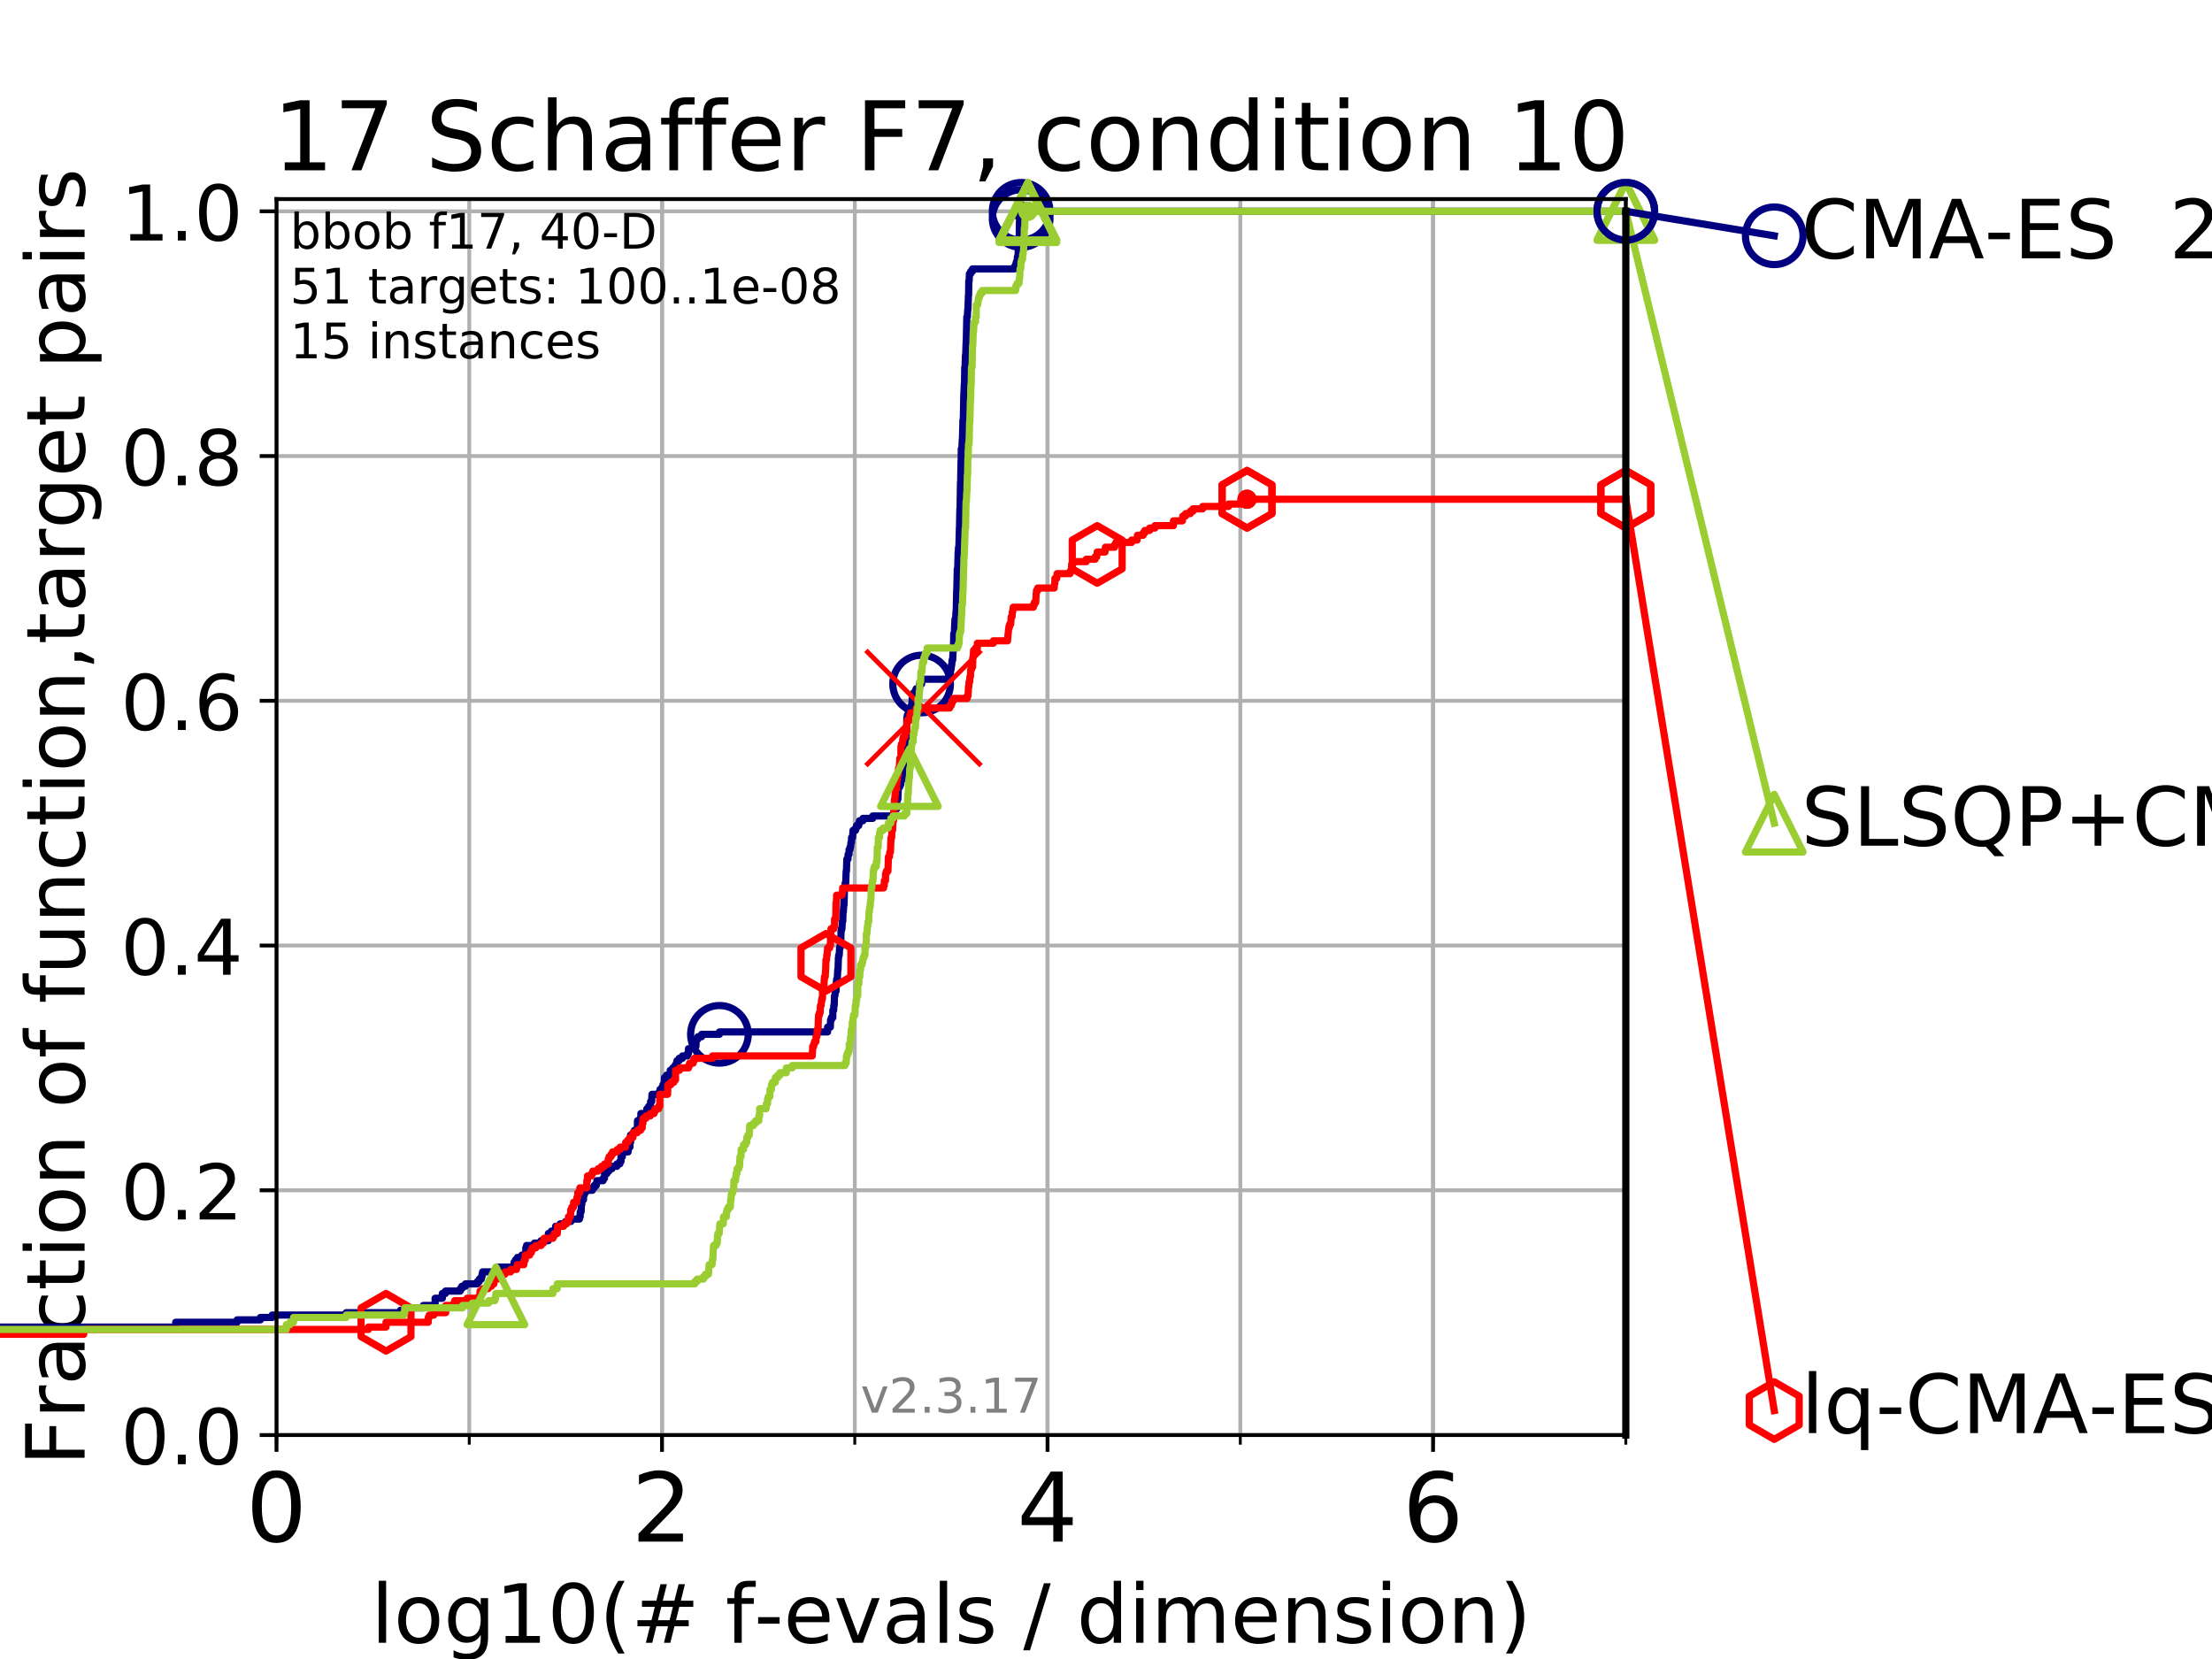<?xml version="1.0" encoding="utf-8" standalone="no"?>
<!DOCTYPE svg PUBLIC "-//W3C//DTD SVG 1.1//EN"
  "http://www.w3.org/Graphics/SVG/1.1/DTD/svg11.dtd">
<!-- Created with matplotlib (https://matplotlib.org/) -->
<svg height="345.6pt" version="1.1" viewBox="0 0 460.8 345.6" width="460.8pt" xmlns="http://www.w3.org/2000/svg" xmlns:xlink="http://www.w3.org/1999/xlink">
 <defs>
  <style type="text/css">
*{stroke-linecap:butt;stroke-linejoin:round;}
  </style>
 </defs>
 <g id="figure_1">
  <g id="patch_1">
   <path d="M 0 345.6 
L 460.8 345.6 
L 460.8 0 
L 0 0 
z
" style="fill:#ffffff;"/>
  </g>
  <g id="axes_1">
   <g id="patch_2">
    <path d="M 57.6 298.944 
L 338.688 298.944 
L 338.688 41.472 
L 57.6 41.472 
z
" style="fill:#ffffff;"/>
   </g>
   <g id="matplotlib.axis_1">
    <g id="xtick_1">
     <g id="line2d_1">
      <path clip-path="url(#pe17e51d4d9)" d="M 57.6 298.944 
L 57.6 41.472 
" style="fill:none;stroke:#b0b0b0;stroke-linecap:square;stroke-width:0.8;"/>
     </g>
     <g id="line2d_2">
      <defs>
       <path d="M 0 0 
L 0 3.5 
" id="m6d73de4eae" style="stroke:#000000;stroke-width:0.8;"/>
      </defs>
      <g>
       <use style="stroke:#000000;stroke-width:0.8;" x="57.6" xlink:href="#m6d73de4eae" y="298.944"/>
      </g>
     </g>
     <g id="text_1">
      <!-- 0 -->
      <defs>
       <path d="M 31.781 66.406 
Q 24.172 66.406 20.328 58.906 
Q 16.5 51.422 16.5 36.375 
Q 16.5 21.391 20.328 13.891 
Q 24.172 6.391 31.781 6.391 
Q 39.453 6.391 43.281 13.891 
Q 47.125 21.391 47.125 36.375 
Q 47.125 51.422 43.281 58.906 
Q 39.453 66.406 31.781 66.406 
z
M 31.781 74.219 
Q 44.047 74.219 50.516 64.516 
Q 56.984 54.828 56.984 36.375 
Q 56.984 17.969 50.516 8.266 
Q 44.047 -1.422 31.781 -1.422 
Q 19.531 -1.422 13.062 8.266 
Q 6.594 17.969 6.594 36.375 
Q 6.594 54.828 13.062 64.516 
Q 19.531 74.219 31.781 74.219 
z
" id="DejaVuSans-48"/>
      </defs>
      <g transform="translate(51.237 321.141)scale(0.2 -0.2)">
       <use xlink:href="#DejaVuSans-48"/>
      </g>
     </g>
    </g>
    <g id="xtick_2">
     <g id="line2d_3">
      <path clip-path="url(#pe17e51d4d9)" d="M 137.911 298.944 
L 137.911 41.472 
" style="fill:none;stroke:#b0b0b0;stroke-linecap:square;stroke-width:0.8;"/>
     </g>
     <g id="line2d_4">
      <g>
       <use style="stroke:#000000;stroke-width:0.8;" x="137.911" xlink:href="#m6d73de4eae" y="298.944"/>
      </g>
     </g>
     <g id="text_2">
      <!-- 2 -->
      <defs>
       <path d="M 19.188 8.297 
L 53.609 8.297 
L 53.609 0 
L 7.328 0 
L 7.328 8.297 
Q 12.938 14.109 22.625 23.891 
Q 32.328 33.688 34.812 36.531 
Q 39.547 41.844 41.422 45.531 
Q 43.312 49.219 43.312 52.781 
Q 43.312 58.594 39.234 62.25 
Q 35.156 65.922 28.609 65.922 
Q 23.969 65.922 18.812 64.312 
Q 13.672 62.703 7.812 59.422 
L 7.812 69.391 
Q 13.766 71.781 18.938 73 
Q 24.125 74.219 28.422 74.219 
Q 39.75 74.219 46.484 68.547 
Q 53.219 62.891 53.219 53.422 
Q 53.219 48.922 51.531 44.891 
Q 49.859 40.875 45.406 35.406 
Q 44.188 33.984 37.641 27.219 
Q 31.109 20.453 19.188 8.297 
z
" id="DejaVuSans-50"/>
      </defs>
      <g transform="translate(131.548 321.141)scale(0.2 -0.2)">
       <use xlink:href="#DejaVuSans-50"/>
      </g>
     </g>
    </g>
    <g id="xtick_3">
     <g id="line2d_5">
      <path clip-path="url(#pe17e51d4d9)" d="M 218.222 298.944 
L 218.222 41.472 
" style="fill:none;stroke:#b0b0b0;stroke-linecap:square;stroke-width:0.8;"/>
     </g>
     <g id="line2d_6">
      <g>
       <use style="stroke:#000000;stroke-width:0.8;" x="218.222" xlink:href="#m6d73de4eae" y="298.944"/>
      </g>
     </g>
     <g id="text_3">
      <!-- 4 -->
      <defs>
       <path d="M 37.797 64.312 
L 12.891 25.391 
L 37.797 25.391 
z
M 35.203 72.906 
L 47.609 72.906 
L 47.609 25.391 
L 58.016 25.391 
L 58.016 17.188 
L 47.609 17.188 
L 47.609 0 
L 37.797 0 
L 37.797 17.188 
L 4.891 17.188 
L 4.891 26.703 
z
" id="DejaVuSans-52"/>
      </defs>
      <g transform="translate(211.859 321.141)scale(0.2 -0.2)">
       <use xlink:href="#DejaVuSans-52"/>
      </g>
     </g>
    </g>
    <g id="xtick_4">
     <g id="line2d_7">
      <path clip-path="url(#pe17e51d4d9)" d="M 298.533 298.944 
L 298.533 41.472 
" style="fill:none;stroke:#b0b0b0;stroke-linecap:square;stroke-width:0.8;"/>
     </g>
     <g id="line2d_8">
      <g>
       <use style="stroke:#000000;stroke-width:0.8;" x="298.533" xlink:href="#m6d73de4eae" y="298.944"/>
      </g>
     </g>
     <g id="text_4">
      <!-- 6 -->
      <defs>
       <path d="M 33.016 40.375 
Q 26.375 40.375 22.484 35.828 
Q 18.609 31.297 18.609 23.391 
Q 18.609 15.531 22.484 10.953 
Q 26.375 6.391 33.016 6.391 
Q 39.656 6.391 43.531 10.953 
Q 47.406 15.531 47.406 23.391 
Q 47.406 31.297 43.531 35.828 
Q 39.656 40.375 33.016 40.375 
z
M 52.594 71.297 
L 52.594 62.312 
Q 48.875 64.062 45.094 64.984 
Q 41.312 65.922 37.594 65.922 
Q 27.828 65.922 22.672 59.328 
Q 17.531 52.734 16.797 39.406 
Q 19.672 43.656 24.016 45.922 
Q 28.375 48.188 33.594 48.188 
Q 44.578 48.188 50.953 41.516 
Q 57.328 34.859 57.328 23.391 
Q 57.328 12.156 50.688 5.359 
Q 44.047 -1.422 33.016 -1.422 
Q 20.359 -1.422 13.672 8.266 
Q 6.984 17.969 6.984 36.375 
Q 6.984 53.656 15.188 63.938 
Q 23.391 74.219 37.203 74.219 
Q 40.922 74.219 44.703 73.484 
Q 48.484 72.75 52.594 71.297 
z
" id="DejaVuSans-54"/>
      </defs>
      <g transform="translate(292.17 321.141)scale(0.2 -0.2)">
       <use xlink:href="#DejaVuSans-54"/>
      </g>
     </g>
    </g>
    <g id="xtick_5">
     <g id="line2d_9">
      <path clip-path="url(#pe17e51d4d9)" d="M 57.6 298.944 
L 57.6 41.472 
" style="fill:none;stroke:#b0b0b0;stroke-linecap:square;stroke-width:0.8;"/>
     </g>
     <g id="line2d_10">
      <defs>
       <path d="M 0 0 
L 0 2 
" id="m3fa2df779e" style="stroke:#000000;stroke-width:0.6;"/>
      </defs>
      <g>
       <use style="stroke:#000000;stroke-width:0.6;" x="57.6" xlink:href="#m3fa2df779e" y="298.944"/>
      </g>
     </g>
    </g>
    <g id="xtick_6">
     <g id="line2d_11">
      <path clip-path="url(#pe17e51d4d9)" d="M 97.755 298.944 
L 97.755 41.472 
" style="fill:none;stroke:#b0b0b0;stroke-linecap:square;stroke-width:0.8;"/>
     </g>
     <g id="line2d_12">
      <g>
       <use style="stroke:#000000;stroke-width:0.6;" x="97.755" xlink:href="#m3fa2df779e" y="298.944"/>
      </g>
     </g>
    </g>
    <g id="xtick_7">
     <g id="line2d_13">
      <path clip-path="url(#pe17e51d4d9)" d="M 137.911 298.944 
L 137.911 41.472 
" style="fill:none;stroke:#b0b0b0;stroke-linecap:square;stroke-width:0.8;"/>
     </g>
     <g id="line2d_14">
      <g>
       <use style="stroke:#000000;stroke-width:0.6;" x="137.911" xlink:href="#m3fa2df779e" y="298.944"/>
      </g>
     </g>
    </g>
    <g id="xtick_8">
     <g id="line2d_15">
      <path clip-path="url(#pe17e51d4d9)" d="M 178.066 298.944 
L 178.066 41.472 
" style="fill:none;stroke:#b0b0b0;stroke-linecap:square;stroke-width:0.8;"/>
     </g>
     <g id="line2d_16">
      <g>
       <use style="stroke:#000000;stroke-width:0.6;" x="178.066" xlink:href="#m3fa2df779e" y="298.944"/>
      </g>
     </g>
    </g>
    <g id="xtick_9">
     <g id="line2d_17">
      <path clip-path="url(#pe17e51d4d9)" d="M 218.222 298.944 
L 218.222 41.472 
" style="fill:none;stroke:#b0b0b0;stroke-linecap:square;stroke-width:0.8;"/>
     </g>
     <g id="line2d_18">
      <g>
       <use style="stroke:#000000;stroke-width:0.6;" x="218.222" xlink:href="#m3fa2df779e" y="298.944"/>
      </g>
     </g>
    </g>
    <g id="xtick_10">
     <g id="line2d_19">
      <path clip-path="url(#pe17e51d4d9)" d="M 258.377 298.944 
L 258.377 41.472 
" style="fill:none;stroke:#b0b0b0;stroke-linecap:square;stroke-width:0.8;"/>
     </g>
     <g id="line2d_20">
      <g>
       <use style="stroke:#000000;stroke-width:0.6;" x="258.377" xlink:href="#m3fa2df779e" y="298.944"/>
      </g>
     </g>
    </g>
    <g id="xtick_11">
     <g id="line2d_21">
      <path clip-path="url(#pe17e51d4d9)" d="M 298.533 298.944 
L 298.533 41.472 
" style="fill:none;stroke:#b0b0b0;stroke-linecap:square;stroke-width:0.8;"/>
     </g>
     <g id="line2d_22">
      <g>
       <use style="stroke:#000000;stroke-width:0.6;" x="298.533" xlink:href="#m3fa2df779e" y="298.944"/>
      </g>
     </g>
    </g>
    <g id="xtick_12">
     <g id="line2d_23">
      <path clip-path="url(#pe17e51d4d9)" d="M 338.688 298.944 
L 338.688 41.472 
" style="fill:none;stroke:#b0b0b0;stroke-linecap:square;stroke-width:0.8;"/>
     </g>
     <g id="line2d_24">
      <g>
       <use style="stroke:#000000;stroke-width:0.6;" x="338.688" xlink:href="#m3fa2df779e" y="298.944"/>
      </g>
     </g>
    </g>
    <g id="text_5">
     <!-- log10(# f-evals / dimension) -->
     <defs>
      <path d="M 9.422 75.984 
L 18.406 75.984 
L 18.406 0 
L 9.422 0 
z
" id="DejaVuSans-108"/>
      <path d="M 30.609 48.391 
Q 23.391 48.391 19.188 42.75 
Q 14.984 37.109 14.984 27.297 
Q 14.984 17.484 19.156 11.844 
Q 23.344 6.203 30.609 6.203 
Q 37.797 6.203 41.984 11.859 
Q 46.188 17.531 46.188 27.297 
Q 46.188 37.016 41.984 42.703 
Q 37.797 48.391 30.609 48.391 
z
M 30.609 56 
Q 42.328 56 49.016 48.375 
Q 55.719 40.766 55.719 27.297 
Q 55.719 13.875 49.016 6.219 
Q 42.328 -1.422 30.609 -1.422 
Q 18.844 -1.422 12.172 6.219 
Q 5.516 13.875 5.516 27.297 
Q 5.516 40.766 12.172 48.375 
Q 18.844 56 30.609 56 
z
" id="DejaVuSans-111"/>
      <path d="M 45.406 27.984 
Q 45.406 37.75 41.375 43.109 
Q 37.359 48.484 30.078 48.484 
Q 22.859 48.484 18.828 43.109 
Q 14.797 37.75 14.797 27.984 
Q 14.797 18.266 18.828 12.891 
Q 22.859 7.516 30.078 7.516 
Q 37.359 7.516 41.375 12.891 
Q 45.406 18.266 45.406 27.984 
z
M 54.391 6.781 
Q 54.391 -7.172 48.188 -13.984 
Q 42 -20.797 29.203 -20.797 
Q 24.469 -20.797 20.266 -20.094 
Q 16.062 -19.391 12.109 -17.922 
L 12.109 -9.188 
Q 16.062 -11.328 19.922 -12.344 
Q 23.781 -13.375 27.781 -13.375 
Q 36.625 -13.375 41.016 -8.766 
Q 45.406 -4.156 45.406 5.172 
L 45.406 9.625 
Q 42.625 4.781 38.281 2.391 
Q 33.938 0 27.875 0 
Q 17.828 0 11.672 7.656 
Q 5.516 15.328 5.516 27.984 
Q 5.516 40.672 11.672 48.328 
Q 17.828 56 27.875 56 
Q 33.938 56 38.281 53.609 
Q 42.625 51.219 45.406 46.391 
L 45.406 54.688 
L 54.391 54.688 
z
" id="DejaVuSans-103"/>
      <path d="M 12.406 8.297 
L 28.516 8.297 
L 28.516 63.922 
L 10.984 60.406 
L 10.984 69.391 
L 28.422 72.906 
L 38.281 72.906 
L 38.281 8.297 
L 54.391 8.297 
L 54.391 0 
L 12.406 0 
z
" id="DejaVuSans-49"/>
      <path d="M 31 75.875 
Q 24.469 64.656 21.281 53.656 
Q 18.109 42.672 18.109 31.391 
Q 18.109 20.125 21.312 9.062 
Q 24.516 -2 31 -13.188 
L 23.188 -13.188 
Q 15.875 -1.703 12.234 9.375 
Q 8.594 20.453 8.594 31.391 
Q 8.594 42.281 12.203 53.312 
Q 15.828 64.359 23.188 75.875 
z
" id="DejaVuSans-40"/>
      <path d="M 51.125 44 
L 36.922 44 
L 32.812 27.688 
L 47.125 27.688 
z
M 43.797 71.781 
L 38.719 51.516 
L 52.984 51.516 
L 58.109 71.781 
L 65.922 71.781 
L 60.891 51.516 
L 76.125 51.516 
L 76.125 44 
L 58.984 44 
L 54.984 27.688 
L 70.516 27.688 
L 70.516 20.219 
L 53.078 20.219 
L 48 0 
L 40.188 0 
L 45.219 20.219 
L 30.906 20.219 
L 25.875 0 
L 18.016 0 
L 23.094 20.219 
L 7.719 20.219 
L 7.719 27.688 
L 24.906 27.688 
L 29 44 
L 13.281 44 
L 13.281 51.516 
L 30.906 51.516 
L 35.891 71.781 
z
" id="DejaVuSans-35"/>
      <path id="DejaVuSans-32"/>
      <path d="M 37.109 75.984 
L 37.109 68.5 
L 28.516 68.5 
Q 23.688 68.5 21.797 66.547 
Q 19.922 64.594 19.922 59.516 
L 19.922 54.688 
L 34.719 54.688 
L 34.719 47.703 
L 19.922 47.703 
L 19.922 0 
L 10.891 0 
L 10.891 47.703 
L 2.297 47.703 
L 2.297 54.688 
L 10.891 54.688 
L 10.891 58.5 
Q 10.891 67.625 15.141 71.797 
Q 19.391 75.984 28.609 75.984 
z
" id="DejaVuSans-102"/>
      <path d="M 4.891 31.391 
L 31.203 31.391 
L 31.203 23.391 
L 4.891 23.391 
z
" id="DejaVuSans-45"/>
      <path d="M 56.203 29.594 
L 56.203 25.203 
L 14.891 25.203 
Q 15.484 15.922 20.484 11.062 
Q 25.484 6.203 34.422 6.203 
Q 39.594 6.203 44.453 7.469 
Q 49.312 8.734 54.109 11.281 
L 54.109 2.781 
Q 49.266 0.734 44.188 -0.344 
Q 39.109 -1.422 33.891 -1.422 
Q 20.797 -1.422 13.156 6.188 
Q 5.516 13.812 5.516 26.812 
Q 5.516 40.234 12.766 48.109 
Q 20.016 56 32.328 56 
Q 43.359 56 49.781 48.891 
Q 56.203 41.797 56.203 29.594 
z
M 47.219 32.234 
Q 47.125 39.594 43.094 43.984 
Q 39.062 48.391 32.422 48.391 
Q 24.906 48.391 20.391 44.141 
Q 15.875 39.891 15.188 32.172 
z
" id="DejaVuSans-101"/>
      <path d="M 2.984 54.688 
L 12.5 54.688 
L 29.594 8.797 
L 46.688 54.688 
L 56.203 54.688 
L 35.688 0 
L 23.484 0 
z
" id="DejaVuSans-118"/>
      <path d="M 34.281 27.484 
Q 23.391 27.484 19.188 25 
Q 14.984 22.516 14.984 16.5 
Q 14.984 11.719 18.141 8.906 
Q 21.297 6.109 26.703 6.109 
Q 34.188 6.109 38.703 11.406 
Q 43.219 16.703 43.219 25.484 
L 43.219 27.484 
z
M 52.203 31.203 
L 52.203 0 
L 43.219 0 
L 43.219 8.297 
Q 40.141 3.328 35.547 0.953 
Q 30.953 -1.422 24.312 -1.422 
Q 15.922 -1.422 10.953 3.297 
Q 6 8.016 6 15.922 
Q 6 25.141 12.172 29.828 
Q 18.359 34.516 30.609 34.516 
L 43.219 34.516 
L 43.219 35.406 
Q 43.219 41.609 39.141 45 
Q 35.062 48.391 27.688 48.391 
Q 23 48.391 18.547 47.266 
Q 14.109 46.141 10.016 43.891 
L 10.016 52.203 
Q 14.938 54.109 19.578 55.047 
Q 24.219 56 28.609 56 
Q 40.484 56 46.344 49.844 
Q 52.203 43.703 52.203 31.203 
z
" id="DejaVuSans-97"/>
      <path d="M 44.281 53.078 
L 44.281 44.578 
Q 40.484 46.531 36.375 47.5 
Q 32.281 48.484 27.875 48.484 
Q 21.188 48.484 17.844 46.438 
Q 14.5 44.391 14.5 40.281 
Q 14.5 37.156 16.891 35.375 
Q 19.281 33.594 26.516 31.984 
L 29.594 31.297 
Q 39.156 29.25 43.188 25.516 
Q 47.219 21.781 47.219 15.094 
Q 47.219 7.469 41.188 3.016 
Q 35.156 -1.422 24.609 -1.422 
Q 20.219 -1.422 15.453 -0.562 
Q 10.688 0.297 5.422 2 
L 5.422 11.281 
Q 10.406 8.688 15.234 7.391 
Q 20.062 6.109 24.812 6.109 
Q 31.156 6.109 34.562 8.281 
Q 37.984 10.453 37.984 14.406 
Q 37.984 18.062 35.516 20.016 
Q 33.062 21.969 24.703 23.781 
L 21.578 24.516 
Q 13.234 26.266 9.516 29.906 
Q 5.812 33.547 5.812 39.891 
Q 5.812 47.609 11.281 51.797 
Q 16.75 56 26.812 56 
Q 31.781 56 36.172 55.266 
Q 40.578 54.547 44.281 53.078 
z
" id="DejaVuSans-115"/>
      <path d="M 25.391 72.906 
L 33.688 72.906 
L 8.297 -9.281 
L 0 -9.281 
z
" id="DejaVuSans-47"/>
      <path d="M 45.406 46.391 
L 45.406 75.984 
L 54.391 75.984 
L 54.391 0 
L 45.406 0 
L 45.406 8.203 
Q 42.578 3.328 38.25 0.953 
Q 33.938 -1.422 27.875 -1.422 
Q 17.969 -1.422 11.734 6.484 
Q 5.516 14.406 5.516 27.297 
Q 5.516 40.188 11.734 48.094 
Q 17.969 56 27.875 56 
Q 33.938 56 38.25 53.625 
Q 42.578 51.266 45.406 46.391 
z
M 14.797 27.297 
Q 14.797 17.391 18.875 11.75 
Q 22.953 6.109 30.078 6.109 
Q 37.203 6.109 41.297 11.75 
Q 45.406 17.391 45.406 27.297 
Q 45.406 37.203 41.297 42.844 
Q 37.203 48.484 30.078 48.484 
Q 22.953 48.484 18.875 42.844 
Q 14.797 37.203 14.797 27.297 
z
" id="DejaVuSans-100"/>
      <path d="M 9.422 54.688 
L 18.406 54.688 
L 18.406 0 
L 9.422 0 
z
M 9.422 75.984 
L 18.406 75.984 
L 18.406 64.594 
L 9.422 64.594 
z
" id="DejaVuSans-105"/>
      <path d="M 52 44.188 
Q 55.375 50.25 60.062 53.125 
Q 64.75 56 71.094 56 
Q 79.641 56 84.281 50.016 
Q 88.922 44.047 88.922 33.016 
L 88.922 0 
L 79.891 0 
L 79.891 32.719 
Q 79.891 40.578 77.094 44.375 
Q 74.312 48.188 68.609 48.188 
Q 61.625 48.188 57.562 43.547 
Q 53.516 38.922 53.516 30.906 
L 53.516 0 
L 44.484 0 
L 44.484 32.719 
Q 44.484 40.625 41.703 44.406 
Q 38.922 48.188 33.109 48.188 
Q 26.219 48.188 22.156 43.531 
Q 18.109 38.875 18.109 30.906 
L 18.109 0 
L 9.078 0 
L 9.078 54.688 
L 18.109 54.688 
L 18.109 46.188 
Q 21.188 51.219 25.484 53.609 
Q 29.781 56 35.688 56 
Q 41.656 56 45.828 52.969 
Q 50 49.953 52 44.188 
z
" id="DejaVuSans-109"/>
      <path d="M 54.891 33.016 
L 54.891 0 
L 45.906 0 
L 45.906 32.719 
Q 45.906 40.484 42.875 44.328 
Q 39.844 48.188 33.797 48.188 
Q 26.516 48.188 22.312 43.547 
Q 18.109 38.922 18.109 30.906 
L 18.109 0 
L 9.078 0 
L 9.078 54.688 
L 18.109 54.688 
L 18.109 46.188 
Q 21.344 51.125 25.703 53.562 
Q 30.078 56 35.797 56 
Q 45.219 56 50.047 50.172 
Q 54.891 44.344 54.891 33.016 
z
" id="DejaVuSans-110"/>
      <path d="M 8.016 75.875 
L 15.828 75.875 
Q 23.141 64.359 26.781 53.312 
Q 30.422 42.281 30.422 31.391 
Q 30.422 20.453 26.781 9.375 
Q 23.141 -1.703 15.828 -13.188 
L 8.016 -13.188 
Q 14.5 -2 17.703 9.062 
Q 20.906 20.125 20.906 31.391 
Q 20.906 42.672 17.703 53.656 
Q 14.5 64.656 8.016 75.875 
z
" id="DejaVuSans-41"/>
     </defs>
     <g transform="translate(77.303 342.218)scale(0.17 -0.17)">
      <use xlink:href="#DejaVuSans-108"/>
      <use x="27.783" xlink:href="#DejaVuSans-111"/>
      <use x="88.965" xlink:href="#DejaVuSans-103"/>
      <use x="152.441" xlink:href="#DejaVuSans-49"/>
      <use x="216.064" xlink:href="#DejaVuSans-48"/>
      <use x="279.688" xlink:href="#DejaVuSans-40"/>
      <use x="318.701" xlink:href="#DejaVuSans-35"/>
      <use x="402.49" xlink:href="#DejaVuSans-32"/>
      <use x="434.277" xlink:href="#DejaVuSans-102"/>
      <use x="469.404" xlink:href="#DejaVuSans-45"/>
      <use x="505.488" xlink:href="#DejaVuSans-101"/>
      <use x="567.012" xlink:href="#DejaVuSans-118"/>
      <use x="626.191" xlink:href="#DejaVuSans-97"/>
      <use x="687.471" xlink:href="#DejaVuSans-108"/>
      <use x="715.254" xlink:href="#DejaVuSans-115"/>
      <use x="767.354" xlink:href="#DejaVuSans-32"/>
      <use x="799.141" xlink:href="#DejaVuSans-47"/>
      <use x="832.832" xlink:href="#DejaVuSans-32"/>
      <use x="864.619" xlink:href="#DejaVuSans-100"/>
      <use x="928.096" xlink:href="#DejaVuSans-105"/>
      <use x="955.879" xlink:href="#DejaVuSans-109"/>
      <use x="1053.291" xlink:href="#DejaVuSans-101"/>
      <use x="1114.814" xlink:href="#DejaVuSans-110"/>
      <use x="1178.193" xlink:href="#DejaVuSans-115"/>
      <use x="1230.293" xlink:href="#DejaVuSans-105"/>
      <use x="1258.076" xlink:href="#DejaVuSans-111"/>
      <use x="1319.258" xlink:href="#DejaVuSans-110"/>
      <use x="1382.637" xlink:href="#DejaVuSans-41"/>
     </g>
    </g>
   </g>
   <g id="matplotlib.axis_2">
    <g id="ytick_1">
     <g id="line2d_25">
      <path clip-path="url(#pe17e51d4d9)" d="M 57.6 298.944 
L 338.688 298.944 
" style="fill:none;stroke:#b0b0b0;stroke-linecap:square;stroke-width:0.8;"/>
     </g>
     <g id="line2d_26">
      <defs>
       <path d="M 0 0 
L -3.5 0 
" id="mba22e3e185" style="stroke:#000000;stroke-width:0.8;"/>
      </defs>
      <g>
       <use style="stroke:#000000;stroke-width:0.8;" x="57.6" xlink:href="#mba22e3e185" y="298.944"/>
      </g>
     </g>
     <g id="text_6">
      <!-- 0.0 -->
      <defs>
       <path d="M 10.688 12.406 
L 21 12.406 
L 21 0 
L 10.688 0 
z
" id="DejaVuSans-46"/>
      </defs>
      <g transform="translate(25.155 305.023)scale(0.16 -0.16)">
       <use xlink:href="#DejaVuSans-48"/>
       <use x="63.623" xlink:href="#DejaVuSans-46"/>
       <use x="95.41" xlink:href="#DejaVuSans-48"/>
      </g>
     </g>
    </g>
    <g id="ytick_2">
     <g id="line2d_27">
      <path clip-path="url(#pe17e51d4d9)" d="M 57.6 247.959 
L 338.688 247.959 
" style="fill:none;stroke:#b0b0b0;stroke-linecap:square;stroke-width:0.8;"/>
     </g>
     <g id="line2d_28">
      <g>
       <use style="stroke:#000000;stroke-width:0.8;" x="57.6" xlink:href="#mba22e3e185" y="247.959"/>
      </g>
     </g>
     <g id="text_7">
      <!-- 0.2 -->
      <g transform="translate(25.155 254.038)scale(0.16 -0.16)">
       <use xlink:href="#DejaVuSans-48"/>
       <use x="63.623" xlink:href="#DejaVuSans-46"/>
       <use x="95.41" xlink:href="#DejaVuSans-50"/>
      </g>
     </g>
    </g>
    <g id="ytick_3">
     <g id="line2d_29">
      <path clip-path="url(#pe17e51d4d9)" d="M 57.6 196.975 
L 338.688 196.975 
" style="fill:none;stroke:#b0b0b0;stroke-linecap:square;stroke-width:0.8;"/>
     </g>
     <g id="line2d_30">
      <g>
       <use style="stroke:#000000;stroke-width:0.8;" x="57.6" xlink:href="#mba22e3e185" y="196.975"/>
      </g>
     </g>
     <g id="text_8">
      <!-- 0.4 -->
      <g transform="translate(25.155 203.054)scale(0.16 -0.16)">
       <use xlink:href="#DejaVuSans-48"/>
       <use x="63.623" xlink:href="#DejaVuSans-46"/>
       <use x="95.41" xlink:href="#DejaVuSans-52"/>
      </g>
     </g>
    </g>
    <g id="ytick_4">
     <g id="line2d_31">
      <path clip-path="url(#pe17e51d4d9)" d="M 57.6 145.99 
L 338.688 145.99 
" style="fill:none;stroke:#b0b0b0;stroke-linecap:square;stroke-width:0.8;"/>
     </g>
     <g id="line2d_32">
      <g>
       <use style="stroke:#000000;stroke-width:0.8;" x="57.6" xlink:href="#mba22e3e185" y="145.99"/>
      </g>
     </g>
     <g id="text_9">
      <!-- 0.6 -->
      <g transform="translate(25.155 152.069)scale(0.16 -0.16)">
       <use xlink:href="#DejaVuSans-48"/>
       <use x="63.623" xlink:href="#DejaVuSans-46"/>
       <use x="95.41" xlink:href="#DejaVuSans-54"/>
      </g>
     </g>
    </g>
    <g id="ytick_5">
     <g id="line2d_33">
      <path clip-path="url(#pe17e51d4d9)" d="M 57.6 95.006 
L 338.688 95.006 
" style="fill:none;stroke:#b0b0b0;stroke-linecap:square;stroke-width:0.8;"/>
     </g>
     <g id="line2d_34">
      <g>
       <use style="stroke:#000000;stroke-width:0.8;" x="57.6" xlink:href="#mba22e3e185" y="95.006"/>
      </g>
     </g>
     <g id="text_10">
      <!-- 0.8 -->
      <defs>
       <path d="M 31.781 34.625 
Q 24.75 34.625 20.719 30.859 
Q 16.703 27.094 16.703 20.516 
Q 16.703 13.922 20.719 10.156 
Q 24.75 6.391 31.781 6.391 
Q 38.812 6.391 42.859 10.172 
Q 46.922 13.969 46.922 20.516 
Q 46.922 27.094 42.891 30.859 
Q 38.875 34.625 31.781 34.625 
z
M 21.922 38.812 
Q 15.578 40.375 12.031 44.719 
Q 8.5 49.078 8.5 55.328 
Q 8.5 64.062 14.719 69.141 
Q 20.953 74.219 31.781 74.219 
Q 42.672 74.219 48.875 69.141 
Q 55.078 64.062 55.078 55.328 
Q 55.078 49.078 51.531 44.719 
Q 48 40.375 41.703 38.812 
Q 48.828 37.156 52.797 32.312 
Q 56.781 27.484 56.781 20.516 
Q 56.781 9.906 50.312 4.234 
Q 43.844 -1.422 31.781 -1.422 
Q 19.734 -1.422 13.25 4.234 
Q 6.781 9.906 6.781 20.516 
Q 6.781 27.484 10.781 32.312 
Q 14.797 37.156 21.922 38.812 
z
M 18.312 54.391 
Q 18.312 48.734 21.844 45.562 
Q 25.391 42.391 31.781 42.391 
Q 38.141 42.391 41.719 45.562 
Q 45.312 48.734 45.312 54.391 
Q 45.312 60.062 41.719 63.234 
Q 38.141 66.406 31.781 66.406 
Q 25.391 66.406 21.844 63.234 
Q 18.312 60.062 18.312 54.391 
z
" id="DejaVuSans-56"/>
      </defs>
      <g transform="translate(25.155 101.085)scale(0.16 -0.16)">
       <use xlink:href="#DejaVuSans-48"/>
       <use x="63.623" xlink:href="#DejaVuSans-46"/>
       <use x="95.41" xlink:href="#DejaVuSans-56"/>
      </g>
     </g>
    </g>
    <g id="ytick_6">
     <g id="line2d_35">
      <path clip-path="url(#pe17e51d4d9)" d="M 57.6 44.021 
L 338.688 44.021 
" style="fill:none;stroke:#b0b0b0;stroke-linecap:square;stroke-width:0.8;"/>
     </g>
     <g id="line2d_36">
      <g>
       <use style="stroke:#000000;stroke-width:0.8;" x="57.6" xlink:href="#mba22e3e185" y="44.021"/>
      </g>
     </g>
     <g id="text_11">
      <!-- 1.0 -->
      <g transform="translate(25.155 50.1)scale(0.16 -0.16)">
       <use xlink:href="#DejaVuSans-49"/>
       <use x="63.623" xlink:href="#DejaVuSans-46"/>
       <use x="95.41" xlink:href="#DejaVuSans-48"/>
      </g>
     </g>
    </g>
    <g id="text_12">
     <!-- Fraction of function,target pairs -->
     <defs>
      <path d="M 9.812 72.906 
L 51.703 72.906 
L 51.703 64.594 
L 19.672 64.594 
L 19.672 43.109 
L 48.578 43.109 
L 48.578 34.812 
L 19.672 34.812 
L 19.672 0 
L 9.812 0 
z
" id="DejaVuSans-70"/>
      <path d="M 41.109 46.297 
Q 39.594 47.172 37.812 47.578 
Q 36.031 48 33.891 48 
Q 26.266 48 22.188 43.047 
Q 18.109 38.094 18.109 28.812 
L 18.109 0 
L 9.078 0 
L 9.078 54.688 
L 18.109 54.688 
L 18.109 46.188 
Q 20.953 51.172 25.484 53.578 
Q 30.031 56 36.531 56 
Q 37.453 56 38.578 55.875 
Q 39.703 55.766 41.062 55.516 
z
" id="DejaVuSans-114"/>
      <path d="M 48.781 52.594 
L 48.781 44.188 
Q 44.969 46.297 41.141 47.344 
Q 37.312 48.391 33.406 48.391 
Q 24.656 48.391 19.812 42.844 
Q 14.984 37.312 14.984 27.297 
Q 14.984 17.281 19.812 11.734 
Q 24.656 6.203 33.406 6.203 
Q 37.312 6.203 41.141 7.25 
Q 44.969 8.297 48.781 10.406 
L 48.781 2.094 
Q 45.016 0.344 40.984 -0.531 
Q 36.969 -1.422 32.422 -1.422 
Q 20.062 -1.422 12.781 6.344 
Q 5.516 14.109 5.516 27.297 
Q 5.516 40.672 12.859 48.328 
Q 20.219 56 33.016 56 
Q 37.156 56 41.109 55.141 
Q 45.062 54.297 48.781 52.594 
z
" id="DejaVuSans-99"/>
      <path d="M 18.312 70.219 
L 18.312 54.688 
L 36.812 54.688 
L 36.812 47.703 
L 18.312 47.703 
L 18.312 18.016 
Q 18.312 11.328 20.141 9.422 
Q 21.969 7.516 27.594 7.516 
L 36.812 7.516 
L 36.812 0 
L 27.594 0 
Q 17.188 0 13.234 3.875 
Q 9.281 7.766 9.281 18.016 
L 9.281 47.703 
L 2.688 47.703 
L 2.688 54.688 
L 9.281 54.688 
L 9.281 70.219 
z
" id="DejaVuSans-116"/>
      <path d="M 8.5 21.578 
L 8.5 54.688 
L 17.484 54.688 
L 17.484 21.922 
Q 17.484 14.156 20.5 10.266 
Q 23.531 6.391 29.594 6.391 
Q 36.859 6.391 41.078 11.031 
Q 45.312 15.672 45.312 23.688 
L 45.312 54.688 
L 54.297 54.688 
L 54.297 0 
L 45.312 0 
L 45.312 8.406 
Q 42.047 3.422 37.719 1 
Q 33.406 -1.422 27.688 -1.422 
Q 18.266 -1.422 13.375 4.438 
Q 8.5 10.297 8.5 21.578 
z
M 31.109 56 
z
" id="DejaVuSans-117"/>
      <path d="M 11.719 12.406 
L 22.016 12.406 
L 22.016 4 
L 14.016 -11.625 
L 7.719 -11.625 
L 11.719 4 
z
" id="DejaVuSans-44"/>
      <path d="M 18.109 8.203 
L 18.109 -20.797 
L 9.078 -20.797 
L 9.078 54.688 
L 18.109 54.688 
L 18.109 46.391 
Q 20.953 51.266 25.266 53.625 
Q 29.594 56 35.594 56 
Q 45.562 56 51.781 48.094 
Q 58.016 40.188 58.016 27.297 
Q 58.016 14.406 51.781 6.484 
Q 45.562 -1.422 35.594 -1.422 
Q 29.594 -1.422 25.266 0.953 
Q 20.953 3.328 18.109 8.203 
z
M 48.688 27.297 
Q 48.688 37.203 44.609 42.844 
Q 40.531 48.484 33.406 48.484 
Q 26.266 48.484 22.188 42.844 
Q 18.109 37.203 18.109 27.297 
Q 18.109 17.391 22.188 11.75 
Q 26.266 6.109 33.406 6.109 
Q 40.531 6.109 44.609 11.75 
Q 48.688 17.391 48.688 27.297 
z
" id="DejaVuSans-112"/>
     </defs>
     <g transform="translate(17.62 305.347)rotate(-90)scale(0.17 -0.17)">
      <use xlink:href="#DejaVuSans-70"/>
      <use x="57.41" xlink:href="#DejaVuSans-114"/>
      <use x="98.523" xlink:href="#DejaVuSans-97"/>
      <use x="159.803" xlink:href="#DejaVuSans-99"/>
      <use x="214.783" xlink:href="#DejaVuSans-116"/>
      <use x="253.992" xlink:href="#DejaVuSans-105"/>
      <use x="281.775" xlink:href="#DejaVuSans-111"/>
      <use x="342.957" xlink:href="#DejaVuSans-110"/>
      <use x="406.336" xlink:href="#DejaVuSans-32"/>
      <use x="438.123" xlink:href="#DejaVuSans-111"/>
      <use x="499.305" xlink:href="#DejaVuSans-102"/>
      <use x="534.51" xlink:href="#DejaVuSans-32"/>
      <use x="566.297" xlink:href="#DejaVuSans-102"/>
      <use x="601.502" xlink:href="#DejaVuSans-117"/>
      <use x="664.881" xlink:href="#DejaVuSans-110"/>
      <use x="728.26" xlink:href="#DejaVuSans-99"/>
      <use x="783.24" xlink:href="#DejaVuSans-116"/>
      <use x="822.449" xlink:href="#DejaVuSans-105"/>
      <use x="850.232" xlink:href="#DejaVuSans-111"/>
      <use x="911.414" xlink:href="#DejaVuSans-110"/>
      <use x="974.793" xlink:href="#DejaVuSans-44"/>
      <use x="1006.58" xlink:href="#DejaVuSans-116"/>
      <use x="1045.789" xlink:href="#DejaVuSans-97"/>
      <use x="1107.068" xlink:href="#DejaVuSans-114"/>
      <use x="1148.166" xlink:href="#DejaVuSans-103"/>
      <use x="1211.643" xlink:href="#DejaVuSans-101"/>
      <use x="1273.166" xlink:href="#DejaVuSans-116"/>
      <use x="1312.375" xlink:href="#DejaVuSans-32"/>
      <use x="1344.162" xlink:href="#DejaVuSans-112"/>
      <use x="1407.639" xlink:href="#DejaVuSans-97"/>
      <use x="1468.918" xlink:href="#DejaVuSans-105"/>
      <use x="1496.701" xlink:href="#DejaVuSans-114"/>
      <use x="1537.814" xlink:href="#DejaVuSans-115"/>
     </g>
    </g>
   </g>
   <g id="line2d_37">
    <defs>
     <path d="M 0 1.5 
C 0.398 1.5 0.779 1.342 1.061 1.061 
C 1.342 0.779 1.5 0.398 1.5 0 
C 1.5 -0.398 1.342 -0.779 1.061 -1.061 
C 0.779 -1.342 0.398 -1.5 0 -1.5 
C -0.398 -1.5 -0.779 -1.342 -1.061 -1.061 
C -1.342 -0.779 -1.5 -0.398 -1.5 0 
C -1.5 0.398 -1.342 0.779 -1.061 1.061 
C -0.779 1.342 -0.398 1.5 0 1.5 
z
" id="m60e2d2bc70" style="stroke:#000080;"/>
    </defs>
    <g>
     <use style="fill:#000080;stroke:#000080;" x="212.725" xlink:href="#m60e2d2bc70" y="44.021"/>
     <use style="fill:#000080;stroke:#000080;" x="212.725" xlink:href="#m60e2d2bc70" y="44.021"/>
    </g>
   </g>
   <g id="line2d_38">
    <path d="M -1 276.451 
L 36.604 276.451 
L 36.604 275.451 
L 49.403 275.451 
L 49.403 274.951 
L 54.245 274.951 
L 54.245 274.451 
L 56.705 274.451 
L 56.705 273.952 
L 72.125 273.952 
L 72.125 273.452 
L 83.438 273.452 
L 83.438 272.952 
L 84.308 272.952 
L 84.308 272.452 
L 88.18 272.452 
L 88.18 271.952 
L 90.641 271.952 
L 90.641 270.453 
L 92.147 270.453 
L 92.147 269.453 
L 92.796 269.453 
L 92.796 268.953 
L 95.87 268.953 
L 95.87 268.453 
L 96.206 268.453 
L 96.206 267.953 
L 96.952 267.953 
L 96.952 267.454 
L 99.457 267.454 
L 99.457 266.954 
L 99.848 266.954 
L 99.848 266.454 
L 100.268 266.454 
L 100.268 265.954 
L 100.419 265.954 
L 100.419 265.454 
L 100.531 265.454 
L 100.531 264.954 
L 103.53 264.954 
L 103.53 264.454 
L 103.716 264.454 
L 103.716 263.955 
L 107.086 263.955 
L 107.086 262.955 
L 107.39 262.955 
L 107.39 262.455 
L 107.787 262.455 
L 107.787 261.955 
L 108.718 261.955 
L 108.718 261.455 
L 109.536 261.455 
L 109.536 259.956 
L 109.69 259.956 
L 109.69 259.456 
L 111.326 259.456 
L 111.326 258.956 
L 112.711 258.956 
L 112.711 258.456 
L 114.216 258.456 
L 114.233 256.957 
L 114.866 256.957 
L 114.866 256.457 
L 115.742 256.457 
L 115.742 255.457 
L 116.695 255.457 
L 116.695 254.957 
L 117.807 254.957 
L 117.807 254.457 
L 118.93 254.457 
L 118.93 253.958 
L 120.701 253.958 
L 120.701 253.458 
L 120.864 253.458 
L 120.864 252.458 
L 121.06 252.458 
L 121.106 250.959 
L 121.197 250.959 
L 121.231 249.959 
L 121.546 249.959 
L 121.579 248.959 
L 121.712 248.959 
L 121.712 248.459 
L 121.942 248.459 
L 121.942 247.959 
L 123.394 247.959 
L 123.394 247.46 
L 123.781 247.46 
L 123.781 246.96 
L 124.216 246.96 
L 124.216 246.46 
L 124.34 246.46 
L 124.34 245.96 
L 125.63 245.96 
L 125.63 245.46 
L 125.927 245.46 
L 125.936 244.461 
L 126.44 244.461 
L 126.44 243.961 
L 126.855 243.961 
L 126.855 243.461 
L 127.485 243.461 
L 127.485 242.961 
L 128.516 242.961 
L 128.516 242.461 
L 129.126 242.461 
L 129.126 241.961 
L 129.362 241.961 
L 129.362 240.962 
L 129.651 240.962 
L 129.651 239.962 
L 130.849 239.962 
L 130.933 238.962 
L 131.23 238.962 
L 131.23 237.962 
L 131.357 237.962 
L 131.357 236.463 
L 131.864 236.463 
L 131.864 235.963 
L 132.17 235.963 
L 132.17 235.463 
L 132.766 235.463 
L 132.801 233.464 
L 133.375 233.464 
L 133.375 232.964 
L 133.505 232.964 
L 133.505 231.964 
L 134.745 231.964 
L 134.756 230.965 
L 135.128 230.965 
L 135.128 230.465 
L 135.477 230.465 
L 135.532 229.465 
L 135.751 229.465 
L 135.82 227.966 
L 137.344 227.966 
L 137.344 227.466 
L 137.487 227.466 
L 137.487 226.966 
L 137.902 226.966 
L 137.902 226.466 
L 138.106 226.466 
L 138.106 225.966 
L 138.38 225.966 
L 138.431 224.467 
L 138.861 224.467 
L 138.861 223.967 
L 139.617 223.967 
L 139.617 222.967 
L 140.158 222.967 
L 140.158 222.467 
L 140.608 222.467 
L 140.608 221.967 
L 140.886 221.967 
L 140.886 221.467 
L 141.018 221.467 
L 141.018 220.968 
L 141.478 220.968 
L 141.478 220.468 
L 142.161 220.468 
L 142.161 219.968 
L 143.212 219.968 
L 143.212 219.468 
L 143.41 219.468 
L 143.41 218.468 
L 144.519 218.468 
L 144.519 217.969 
L 144.976 217.969 
L 145.04 216.469 
L 145.393 216.469 
L 145.393 215.969 
L 146.156 215.969 
L 146.156 215.469 
L 149.872 215.469 
L 149.872 214.969 
L 172.398 214.969 
L 172.398 213.97 
L 172.975 213.97 
L 173.017 212.47 
L 173.187 212.47 
L 173.187 211.97 
L 173.494 211.97 
L 173.494 210.471 
L 173.662 210.471 
L 173.692 209.471 
L 173.779 209.471 
L 173.833 207.472 
L 173.918 207.472 
L 174.018 206.472 
L 174.172 206.472 
L 174.234 204.473 
L 174.296 204.473 
L 174.296 203.973 
L 174.42 203.973 
L 174.52 201.973 
L 174.578 201.973 
L 174.659 199.474 
L 174.707 199.474 
L 174.707 198.974 
L 174.824 198.974 
L 174.903 197.475 
L 175.011 197.475 
L 175.011 196.975 
L 175.127 196.975 
L 175.2 193.976 
L 175.264 193.976 
L 175.264 193.476 
L 175.4 193.476 
L 175.449 191.976 
L 175.557 191.976 
L 175.618 189.977 
L 175.681 189.977 
L 175.767 188.477 
L 175.831 188.477 
L 175.916 184.979 
L 176.008 184.979 
L 176.062 183.979 
L 176.179 183.979 
L 176.267 181.48 
L 176.329 181.48 
L 176.412 178.98 
L 176.654 178.98 
L 176.672 177.981 
L 176.873 177.981 
L 176.876 176.981 
L 177.078 176.981 
L 177.078 176.481 
L 177.197 176.481 
L 177.277 175.481 
L 177.382 175.481 
L 177.391 174.482 
L 177.606 174.482 
L 177.699 172.982 
L 178.232 172.982 
L 178.232 172.482 
L 178.429 172.482 
L 178.429 171.982 
L 178.894 171.982 
L 178.894 171.483 
L 179.039 171.483 
L 179.039 170.983 
L 179.762 170.983 
L 179.762 170.483 
L 181.807 170.483 
L 181.807 169.983 
L 186.19 169.983 
L 186.247 168.484 
L 186.84 168.484 
L 186.842 166.484 
L 187.042 166.484 
L 187.15 163.985 
L 187.41 163.985 
L 187.41 163.485 
L 187.636 163.485 
L 187.741 162.485 
L 187.903 162.485 
L 187.903 161.985 
L 188.017 161.985 
L 188.084 160.486 
L 188.145 160.486 
L 188.244 158.487 
L 188.296 158.487 
L 188.346 155.487 
L 188.578 155.487 
L 188.578 154.988 
L 188.707 154.988 
L 188.722 153.988 
L 188.851 153.988 
L 188.91 149.489 
L 189.01 149.489 
L 189.01 148.989 
L 189.206 148.989 
L 189.206 148.49 
L 189.463 148.49 
L 189.561 147.49 
L 189.811 147.49 
L 189.811 146.99 
L 189.954 146.99 
L 190.03 145.49 
L 190.133 145.49 
L 190.133 144.491 
L 190.601 144.491 
L 190.601 143.991 
L 190.833 143.991 
L 190.833 143.491 
L 191.535 143.491 
L 191.535 142.491 
L 191.988 142.491 
L 191.988 141.492 
L 197.628 141.492 
L 197.628 140.992 
L 197.797 140.992 
L 197.797 140.492 
L 197.98 140.492 
L 198.024 139.492 
L 198.123 139.492 
L 198.214 138.493 
L 198.268 138.493 
L 198.342 137.493 
L 198.459 137.493 
L 198.547 135.494 
L 198.627 135.494 
L 198.681 131.995 
L 198.809 131.995 
L 198.909 129.495 
L 198.935 129.495 
L 198.935 128.995 
L 199.074 128.995 
L 199.144 127.496 
L 199.195 127.496 
L 199.292 122.997 
L 199.316 122.997 
L 199.421 118.499 
L 199.507 118.499 
L 199.604 115 
L 199.625 115 
L 199.683 114 
L 199.754 114 
L 199.862 110.001 
L 199.876 110.001 
L 199.959 106.002 
L 199.997 106.002 
L 200.092 100.504 
L 200.117 100.504 
L 200.203 96.005 
L 200.232 96.005 
L 200.256 93.506 
L 200.363 93.506 
L 200.467 91.507 
L 200.495 91.507 
L 200.596 87.508 
L 200.671 87.508 
L 200.781 82.01 
L 200.8 82.01 
L 200.884 80.01 
L 200.921 80.01 
L 200.976 76.511 
L 201.039 76.511 
L 201.125 74.012 
L 201.171 74.012 
L 201.277 71.013 
L 201.296 71.013 
L 201.405 66.015 
L 201.519 66.015 
L 201.589 64.515 
L 201.639 64.515 
L 201.742 61.516 
L 201.78 61.516 
L 201.817 58.517 
L 201.896 58.517 
L 201.951 57.017 
L 202.224 57.017 
L 202.224 56.517 
L 202.59 56.517 
L 202.59 56.018 
L 211.354 56.018 
L 211.354 55.518 
L 211.583 55.518 
L 211.583 55.018 
L 211.73 55.018 
L 211.73 54.518 
L 211.934 54.518 
L 211.934 53.518 
L 212.055 53.518 
L 212.158 51.519 
L 212.205 51.519 
L 212.269 49.52 
L 212.318 49.52 
L 212.373 46.021 
L 212.623 46.021 
L 212.725 44.021 
L 338.688 44.021 
L 338.688 44.021 
" style="fill:none;stroke:#000080;stroke-linecap:square;stroke-width:1.5;"/>
   </g>
   <g id="line2d_39">
    <defs>
     <path d="M 0 6 
C 1.591 6 3.117 5.368 4.243 4.243 
C 5.368 3.117 6 1.591 6 0 
C 6 -1.591 5.368 -3.117 4.243 -4.243 
C 3.117 -5.368 1.591 -6 0 -6 
C -1.591 -6 -3.117 -5.368 -4.243 -4.243 
C -5.368 -3.117 -6 -1.591 -6 0 
C -6 1.591 -5.368 3.117 -4.243 4.243 
C -3.117 5.368 -1.591 6 0 6 
z
" id="m47b741732f" style="stroke:#000080;stroke-width:1.5;"/>
    </defs>
    <g>
     <use style="fill-opacity:0;stroke:#000080;stroke-width:1.5;" x="149.872" xlink:href="#m47b741732f" y="215.469"/>
     <use style="fill-opacity:0;stroke:#000080;stroke-width:1.5;" x="191.988" xlink:href="#m47b741732f" y="142.491"/>
     <use style="fill-opacity:0;stroke:#000080;stroke-width:1.5;" x="212.725" xlink:href="#m47b741732f" y="45.521"/>
     <use style="fill-opacity:0;stroke:#000080;stroke-width:1.5;" x="212.725" xlink:href="#m47b741732f" y="44.021"/>
     <use style="fill-opacity:0;stroke:#000080;stroke-width:1.5;" x="338.688" xlink:href="#m47b741732f" y="44.021"/>
    </g>
   </g>
   <g id="line2d_40">
    <path style="fill:none;stroke:#000080;stroke-linecap:square;stroke-width:1.5;"/>
    <g/>
   </g>
   <g id="line2d_41">
    <defs>
     <path d="M 0 1.5 
C 0.398 1.5 0.779 1.342 1.061 1.061 
C 1.342 0.779 1.5 0.398 1.5 0 
C 1.5 -0.398 1.342 -0.779 1.061 -1.061 
C 0.779 -1.342 0.398 -1.5 0 -1.5 
C -0.398 -1.5 -0.779 -1.342 -1.061 -1.061 
C -1.342 -0.779 -1.5 -0.398 -1.5 0 
C -1.5 0.398 -1.342 0.779 -1.061 1.061 
C -0.779 1.342 -0.398 1.5 0 1.5 
z
" id="m6624a78b8f" style="stroke:#ff0000;"/>
    </defs>
    <g>
     <use style="fill:#ff0000;stroke:#ff0000;" x="259.779" xlink:href="#m6624a78b8f" y="104.003"/>
     <use style="fill:#ff0000;stroke:#ff0000;" x="259.779" xlink:href="#m6624a78b8f" y="104.003"/>
    </g>
   </g>
   <g id="line2d_42">
    <path d="M -1 277.95 
L 17.445 277.95 
L 17.445 276.951 
L 76.759 276.951 
L 76.759 276.451 
L 80.416 276.451 
L 80.416 275.451 
L 89.207 275.451 
L 89.207 274.451 
L 89.419 274.451 
L 89.419 273.952 
L 90.377 273.952 
L 90.377 273.452 
L 92.854 273.452 
L 92.854 271.952 
L 94.558 271.952 
L 94.558 271.452 
L 94.715 271.452 
L 94.715 270.952 
L 97.314 270.952 
L 97.314 270.453 
L 99.809 270.453 
L 99.809 269.953 
L 100.002 269.953 
L 100.002 268.953 
L 100.568 268.953 
L 100.568 268.453 
L 101.682 268.453 
L 101.682 267.953 
L 102.364 267.953 
L 102.364 267.454 
L 102.892 267.454 
L 102.892 266.454 
L 103.685 266.454 
L 103.685 265.954 
L 104.563 265.954 
L 104.563 265.454 
L 105.172 265.454 
L 105.172 264.954 
L 106.383 264.954 
L 106.383 264.454 
L 107.589 264.454 
L 107.589 263.955 
L 107.738 263.955 
L 107.738 263.455 
L 109.132 263.455 
L 109.222 262.455 
L 109.424 262.455 
L 109.424 261.455 
L 110.338 261.455 
L 110.338 260.956 
L 110.674 260.956 
L 110.674 260.456 
L 110.88 260.456 
L 110.88 259.956 
L 111.624 259.956 
L 111.624 259.456 
L 112.73 259.456 
L 112.73 258.956 
L 113.24 258.956 
L 113.329 257.956 
L 115.19 257.956 
L 115.19 257.457 
L 115.46 257.457 
L 115.46 256.957 
L 116.111 256.957 
L 116.142 255.457 
L 117.416 255.457 
L 117.416 254.957 
L 118.013 254.957 
L 118.013 254.457 
L 118.431 254.457 
L 118.431 253.458 
L 118.826 253.458 
L 118.917 251.958 
L 119.136 251.958 
L 119.136 251.458 
L 119.49 251.458 
L 119.49 250.459 
L 120.142 250.459 
L 120.179 249.459 
L 120.358 249.459 
L 120.358 248.459 
L 120.794 248.459 
L 120.794 247.46 
L 122.234 247.46 
L 122.245 245.96 
L 122.383 245.96 
L 122.383 244.96 
L 123.243 244.96 
L 123.243 244.461 
L 123.484 244.461 
L 123.484 243.961 
L 124.613 243.961 
L 124.613 243.461 
L 125.319 243.461 
L 125.319 242.961 
L 125.953 242.961 
L 125.953 242.461 
L 126.707 242.461 
L 126.707 241.461 
L 126.888 241.461 
L 126.888 240.962 
L 127.294 240.962 
L 127.294 240.462 
L 127.611 240.462 
L 127.611 239.962 
L 128.576 239.962 
L 128.576 239.462 
L 129.19 239.462 
L 129.19 238.962 
L 130.324 238.962 
L 130.338 237.962 
L 130.816 237.962 
L 130.816 237.463 
L 131.192 237.463 
L 131.192 236.963 
L 131.846 236.963 
L 131.846 235.963 
L 132.76 235.963 
L 132.76 235.463 
L 133.443 235.463 
L 133.443 234.963 
L 133.789 234.963 
L 133.828 233.964 
L 133.948 233.964 
L 133.959 232.964 
L 134.567 232.964 
L 134.567 232.464 
L 135.462 232.464 
L 135.462 231.964 
L 136.257 231.964 
L 136.257 231.464 
L 136.504 231.464 
L 136.504 230.965 
L 137.208 230.965 
L 137.208 230.465 
L 137.442 230.465 
L 137.442 227.966 
L 139.074 227.966 
L 139.123 225.966 
L 139.743 225.966 
L 139.743 225.466 
L 140.371 225.466 
L 140.371 224.966 
L 140.72 224.966 
L 140.72 222.967 
L 141.556 222.967 
L 141.556 222.467 
L 143.445 222.467 
L 143.445 221.967 
L 143.666 221.967 
L 143.666 221.467 
L 144.403 221.467 
L 144.403 220.968 
L 144.618 220.968 
L 144.618 220.468 
L 148.426 220.468 
L 148.426 219.968 
L 169.202 219.968 
L 169.311 217.969 
L 169.517 217.969 
L 169.517 217.469 
L 169.674 217.469 
L 169.674 216.969 
L 169.987 216.969 
L 169.987 215.969 
L 170.17 215.969 
L 170.235 214.47 
L 170.413 214.47 
L 170.49 211.97 
L 170.524 211.97 
L 170.524 211.47 
L 170.687 211.47 
L 170.687 210.971 
L 170.848 210.971 
L 170.914 209.471 
L 171.061 209.471 
L 171.136 208.471 
L 171.206 208.471 
L 171.206 207.972 
L 171.335 207.972 
L 171.348 205.972 
L 171.612 205.972 
L 171.708 203.973 
L 171.744 203.973 
L 171.744 203.473 
L 171.908 203.473 
L 172.019 201.474 
L 172.02 201.474 
L 172.056 199.974 
L 172.179 199.974 
L 172.237 198.974 
L 172.31 198.974 
L 172.403 197.475 
L 172.831 197.475 
L 172.831 196.975 
L 172.986 196.975 
L 173.085 193.976 
L 173.111 193.976 
L 173.111 193.476 
L 173.715 193.476 
L 173.715 192.976 
L 173.849 192.976 
L 173.849 191.477 
L 174.097 191.477 
L 174.167 187.978 
L 174.26 187.978 
L 174.28 186.478 
L 175.394 186.478 
L 175.394 185.978 
L 175.539 185.978 
L 175.539 184.979 
L 184.062 184.979 
L 184.062 184.479 
L 184.212 184.479 
L 184.212 183.479 
L 184.458 183.479 
L 184.485 181.979 
L 184.635 181.979 
L 184.635 181.48 
L 184.973 181.48 
L 185.073 178.48 
L 185.284 178.48 
L 185.367 177.481 
L 185.497 177.481 
L 185.608 174.482 
L 185.749 174.482 
L 185.794 172.982 
L 185.938 172.982 
L 186.017 170.983 
L 186.147 170.983 
L 186.242 167.984 
L 186.265 167.984 
L 186.334 166.484 
L 186.404 166.484 
L 186.462 165.484 
L 186.524 165.484 
L 186.57 164.485 
L 186.734 164.485 
L 186.833 162.985 
L 186.847 162.985 
L 186.847 162.485 
L 186.961 162.485 
L 186.974 161.486 
L 187.093 161.486 
L 187.185 159.986 
L 187.353 159.986 
L 187.444 157.987 
L 187.669 157.987 
L 187.685 155.487 
L 187.787 155.487 
L 187.787 154.988 
L 187.989 154.988 
L 188.059 153.988 
L 188.182 153.988 
L 188.182 153.488 
L 188.54 153.488 
L 188.54 152.488 
L 188.873 152.488 
L 188.954 150.489 
L 189.025 150.489 
L 189.025 149.989 
L 189.541 149.989 
L 189.541 148.989 
L 189.675 148.989 
L 189.675 148.49 
L 190.857 148.49 
L 190.857 147.49 
L 197.841 147.49 
L 197.841 146.99 
L 198.16 146.99 
L 198.16 146.49 
L 198.34 146.49 
L 198.34 145.99 
L 198.611 145.99 
L 198.611 145.49 
L 201.471 145.49 
L 201.471 144.991 
L 201.655 144.991 
L 201.763 142.991 
L 201.823 142.991 
L 201.876 141.992 
L 202.023 141.992 
L 202.044 140.992 
L 202.159 140.992 
L 202.214 139.492 
L 202.385 139.492 
L 202.385 138.992 
L 202.601 138.992 
L 202.652 136.993 
L 202.733 136.993 
L 202.813 135.494 
L 203.207 135.494 
L 203.207 134.994 
L 203.601 134.994 
L 203.601 133.994 
L 206.927 133.994 
L 206.927 133.494 
L 209.896 133.494 
L 210.006 131.995 
L 210.018 131.995 
L 210.117 130.995 
L 210.178 130.995 
L 210.178 130.495 
L 210.342 130.495 
L 210.342 129.995 
L 210.553 129.995 
L 210.651 128.496 
L 210.832 128.496 
L 210.882 127.496 
L 210.955 127.496 
L 211.066 126.496 
L 215.262 126.496 
L 215.262 125.996 
L 215.465 125.996 
L 215.465 125.497 
L 215.762 125.497 
L 215.869 123.497 
L 215.916 123.497 
L 215.916 122.997 
L 216.183 122.997 
L 216.183 122.497 
L 219.6 122.497 
L 219.7 121.498 
L 219.745 121.498 
L 219.756 120.498 
L 220.141 120.498 
L 220.221 119.498 
L 222.915 119.498 
L 222.915 118.999 
L 223.168 118.999 
L 223.259 117.499 
L 223.52 117.499 
L 223.52 116.999 
L 226.288 116.999 
L 226.288 116.499 
L 228.132 116.499 
L 228.132 115.999 
L 228.468 115.999 
L 228.567 115 
L 230.199 115 
L 230.275 114 
L 232.182 114 
L 232.182 113.5 
L 232.461 113.5 
L 232.461 113 
L 235.739 113 
L 235.739 112.5 
L 236.894 112.5 
L 236.952 111.501 
L 238.146 111.501 
L 238.146 111.001 
L 238.489 111.001 
L 238.489 110.501 
L 239.486 110.501 
L 239.486 110.001 
L 240.6 110.001 
L 240.6 109.501 
L 244.444 109.501 
L 244.452 108.502 
L 246.324 108.502 
L 246.405 107.502 
L 246.977 107.502 
L 246.977 107.002 
L 247.952 107.002 
L 247.952 106.502 
L 248.503 106.502 
L 248.503 106.002 
L 250.527 106.002 
L 250.527 105.503 
L 255.921 105.503 
L 255.921 105.003 
L 259.077 105.003 
L 259.077 104.503 
L 259.779 104.503 
L 259.779 104.003 
L 338.688 104.003 
L 338.688 104.003 
" style="fill:none;stroke:#ff0000;stroke-linecap:square;stroke-width:1.5;"/>
   </g>
   <g id="line2d_43">
    <defs>
     <path d="M 0 -6 
L -5.196 -3 
L -5.196 3 
L -0 6 
L 5.196 3 
L 5.196 -3 
z
" id="ma953edb298" style="stroke:#ff0000;stroke-linejoin:miter;stroke-width:1.5;"/>
    </defs>
    <g>
     <use style="fill-opacity:0;stroke:#ff0000;stroke-linejoin:miter;stroke-width:1.5;" x="80.416" xlink:href="#ma953edb298" y="275.451"/>
     <use style="fill-opacity:0;stroke:#ff0000;stroke-linejoin:miter;stroke-width:1.5;" x="172.056" xlink:href="#ma953edb298" y="200.474"/>
     <use style="fill-opacity:0;stroke:#ff0000;stroke-linejoin:miter;stroke-width:1.5;" x="228.567" xlink:href="#ma953edb298" y="115.5"/>
     <use style="fill-opacity:0;stroke:#ff0000;stroke-linejoin:miter;stroke-width:1.5;" x="259.779" xlink:href="#ma953edb298" y="104.003"/>
     <use style="fill-opacity:0;stroke:#ff0000;stroke-linejoin:miter;stroke-width:1.5;" x="259.779" xlink:href="#ma953edb298" y="104.003"/>
     <use style="fill-opacity:0;stroke:#ff0000;stroke-linejoin:miter;stroke-width:1.5;" x="338.688" xlink:href="#ma953edb298" y="104.003"/>
    </g>
   </g>
   <g id="line2d_44">
    <path style="fill:none;stroke:#ff0000;stroke-linecap:square;stroke-width:1.5;"/>
    <g/>
   </g>
   <g id="line2d_45">
    <path clip-path="url(#pe17e51d4d9)" d="M 192.38 147.49 
" style="fill:none;stroke:#ff0000;stroke-linecap:square;stroke-width:1.5;"/>
    <defs>
     <path d="M -12 12 
L 12 -12 
M -12 -12 
L 12 12 
" id="m111c4f468a" style="stroke:#ff0000;"/>
    </defs>
    <g clip-path="url(#pe17e51d4d9)">
     <use style="fill:#ff0000;stroke:#ff0000;" x="192.38" xlink:href="#m111c4f468a" y="147.49"/>
    </g>
   </g>
   <g id="line2d_46">
    <defs>
     <path d="M 0 1.5 
C 0.398 1.5 0.779 1.342 1.061 1.061 
C 1.342 0.779 1.5 0.398 1.5 0 
C 1.5 -0.398 1.342 -0.779 1.061 -1.061 
C 0.779 -1.342 0.398 -1.5 0 -1.5 
C -0.398 -1.5 -0.779 -1.342 -1.061 -1.061 
C -1.342 -0.779 -1.5 -0.398 -1.5 0 
C -1.5 0.398 -1.342 0.779 -1.061 1.061 
C -0.779 1.342 -0.398 1.5 0 1.5 
z
" id="m99b34b77ab" style="stroke:#9acd32;"/>
    </defs>
    <g>
     <use style="fill:#9acd32;stroke:#9acd32;" x="214.124" xlink:href="#m99b34b77ab" y="44.021"/>
     <use style="fill:#9acd32;stroke:#9acd32;" x="214.124" xlink:href="#m99b34b77ab" y="44.021"/>
    </g>
   </g>
   <g id="line2d_47">
    <path d="M -1 276.951 
L 59.654 276.951 
L 59.654 275.951 
L 60.412 275.951 
L 60.412 275.451 
L 61.139 275.451 
L 61.139 274.451 
L 72.125 274.451 
L 72.125 273.952 
L 84.118 273.952 
L 84.118 273.452 
L 84.308 273.452 
L 84.308 272.452 
L 96.349 272.452 
L 96.349 271.952 
L 98.397 271.952 
L 98.397 271.452 
L 101.786 271.452 
L 101.786 270.952 
L 103.086 270.952 
L 103.086 270.453 
L 103.246 270.453 
L 103.309 269.453 
L 115.19 269.453 
L 115.19 268.453 
L 116.081 268.453 
L 116.081 267.454 
L 144.736 267.454 
L 144.736 266.954 
L 145.221 266.954 
L 145.221 266.454 
L 146.527 266.454 
L 146.527 265.954 
L 146.945 265.954 
L 146.945 265.454 
L 147.583 265.454 
L 147.68 263.955 
L 147.715 263.955 
L 147.715 263.455 
L 148.333 263.455 
L 148.402 262.455 
L 148.497 262.455 
L 148.606 259.956 
L 148.649 259.956 
L 148.649 259.456 
L 149.187 259.456 
L 149.187 258.956 
L 149.414 258.956 
L 149.465 257.457 
L 149.548 257.457 
L 149.548 256.957 
L 149.821 256.957 
L 149.922 255.457 
L 149.953 255.457 
L 149.953 254.957 
L 150.658 254.957 
L 150.735 253.458 
L 151.315 253.458 
L 151.341 252.458 
L 151.456 252.458 
L 151.456 251.958 
L 151.728 251.958 
L 151.728 251.458 
L 152.144 251.458 
L 152.207 249.959 
L 152.295 249.959 
L 152.318 248.959 
L 152.432 248.959 
L 152.432 248.459 
L 152.636 248.459 
L 152.636 247.959 
L 152.822 247.959 
L 152.889 245.96 
L 153.229 245.96 
L 153.307 244.96 
L 153.35 244.96 
L 153.35 244.461 
L 153.52 244.461 
L 153.559 243.461 
L 153.908 243.461 
L 153.908 242.961 
L 154.069 242.961 
L 154.15 240.962 
L 154.358 240.962 
L 154.399 239.462 
L 154.883 239.462 
L 154.883 238.462 
L 155.332 238.462 
L 155.332 237.962 
L 155.578 237.962 
L 155.578 236.963 
L 155.792 236.963 
L 155.792 236.463 
L 156.088 236.463 
L 156.181 234.464 
L 156.961 234.464 
L 156.961 233.964 
L 157.417 233.964 
L 157.417 233.464 
L 158.083 233.464 
L 158.083 232.464 
L 158.243 232.464 
L 158.243 230.965 
L 159.603 230.965 
L 159.624 229.965 
L 159.892 229.965 
L 159.892 228.965 
L 160.035 228.965 
L 160.035 228.465 
L 160.376 228.465 
L 160.405 226.966 
L 160.702 226.966 
L 160.702 225.966 
L 160.921 225.966 
L 160.921 225.466 
L 161.517 225.466 
L 161.517 224.467 
L 162.031 224.467 
L 162.031 223.967 
L 162.483 223.967 
L 162.483 223.467 
L 163.816 223.467 
L 163.816 222.467 
L 165.032 222.467 
L 165.032 221.967 
L 176.011 221.967 
L 176.011 221.467 
L 176.277 221.467 
L 176.344 219.968 
L 176.483 219.968 
L 176.483 219.468 
L 176.7 219.468 
L 176.7 218.968 
L 176.895 218.968 
L 176.931 217.469 
L 177.115 217.469 
L 177.2 215.969 
L 177.284 215.969 
L 177.337 214.47 
L 177.516 214.47 
L 177.534 212.97 
L 177.627 212.97 
L 177.731 211.97 
L 177.79 211.97 
L 177.79 211.47 
L 178.081 211.47 
L 178.175 209.471 
L 178.315 209.471 
L 178.315 208.471 
L 178.448 208.471 
L 178.496 207.472 
L 178.681 207.472 
L 178.715 204.972 
L 178.918 204.972 
L 178.969 203.473 
L 179.102 203.473 
L 179.182 201.973 
L 179.273 201.973 
L 179.281 200.974 
L 179.576 200.974 
L 179.576 200.474 
L 179.698 200.474 
L 179.806 199.474 
L 180.003 199.474 
L 180.003 198.974 
L 180.185 198.974 
L 180.192 197.475 
L 180.331 197.475 
L 180.43 196.475 
L 180.46 196.475 
L 180.48 194.476 
L 180.605 194.476 
L 180.708 192.976 
L 180.755 192.976 
L 180.842 191.976 
L 180.973 191.976 
L 181.024 189.977 
L 181.092 189.977 
L 181.165 188.977 
L 181.257 188.977 
L 181.361 187.478 
L 181.429 187.478 
L 181.505 184.979 
L 181.602 184.979 
L 181.666 183.979 
L 181.73 183.979 
L 181.73 183.479 
L 181.866 183.479 
L 181.925 181.48 
L 182.004 181.48 
L 182.004 180.98 
L 182.159 180.98 
L 182.159 180.48 
L 182.557 180.48 
L 182.557 179.48 
L 182.697 179.48 
L 182.764 176.481 
L 182.933 176.481 
L 182.978 174.482 
L 183.229 174.482 
L 183.229 173.482 
L 183.378 173.482 
L 183.378 172.982 
L 183.965 172.982 
L 183.965 172.482 
L 185.043 172.482 
L 185.043 171.483 
L 185.57 171.483 
L 185.57 170.483 
L 186.035 170.483 
L 186.035 169.983 
L 188.416 169.983 
L 188.416 169.483 
L 188.892 169.483 
L 188.983 167.484 
L 189.064 167.484 
L 189.103 165.484 
L 189.198 165.484 
L 189.299 162.985 
L 189.333 162.985 
L 189.379 161.985 
L 189.449 161.985 
L 189.531 159.986 
L 189.64 159.986 
L 189.703 157.987 
L 189.78 157.987 
L 189.866 155.487 
L 189.912 155.487 
L 190.011 154.488 
L 190.239 154.488 
L 190.26 152.988 
L 190.382 152.988 
L 190.488 151.989 
L 190.56 151.989 
L 190.56 151.489 
L 190.705 151.489 
L 190.783 149.489 
L 190.975 149.489 
L 191.076 147.49 
L 191.23 147.49 
L 191.264 145.49 
L 191.459 145.49 
L 191.51 143.991 
L 191.591 143.991 
L 191.591 141.992 
L 191.789 141.992 
L 191.832 139.992 
L 192.04 139.992 
L 192.15 138.493 
L 192.168 138.493 
L 192.168 137.993 
L 192.401 137.993 
L 192.465 136.993 
L 192.649 136.993 
L 192.649 136.493 
L 192.808 136.493 
L 192.808 135.993 
L 193.147 135.993 
L 193.147 134.994 
L 199.47 134.994 
L 199.47 134.494 
L 199.676 134.494 
L 199.676 133.994 
L 199.812 133.994 
L 199.862 131.995 
L 200.017 131.995 
L 200.017 131.495 
L 200.161 131.495 
L 200.272 128.496 
L 200.319 128.496 
L 200.394 125.996 
L 200.489 125.996 
L 200.598 122.997 
L 200.63 122.997 
L 200.739 118.499 
L 200.751 118.499 
L 200.811 115.999 
L 200.871 115.999 
L 200.976 112.5 
L 200.982 112.5 
L 201.082 110.001 
L 201.144 110.001 
L 201.244 104.503 
L 201.308 104.503 
L 201.395 102.504 
L 201.43 102.504 
L 201.516 99.005 
L 201.565 99.005 
L 201.63 95.506 
L 201.682 95.506 
L 201.759 92.507 
L 201.88 92.507 
L 201.979 88.008 
L 202.039 88.008 
L 202.146 83.509 
L 202.178 83.509 
L 202.275 80.01 
L 202.325 80.01 
L 202.374 76.511 
L 202.511 76.511 
L 202.595 72.013 
L 202.648 72.013 
L 202.743 69.014 
L 202.813 69.014 
L 202.895 67.514 
L 202.954 67.514 
L 202.954 67.014 
L 203.227 67.014 
L 203.227 66.015 
L 203.368 66.015 
L 203.37 63.515 
L 203.658 63.515 
L 203.757 62.516 
L 203.842 62.516 
L 203.842 62.016 
L 204.009 62.016 
L 204.009 61.516 
L 204.223 61.516 
L 204.223 61.016 
L 204.601 61.016 
L 204.601 60.516 
L 211.575 60.516 
L 211.638 59.517 
L 211.884 59.517 
L 211.884 59.017 
L 212.277 59.017 
L 212.355 58.017 
L 212.412 58.017 
L 212.502 56.018 
L 212.641 56.018 
L 212.688 54.518 
L 212.832 54.518 
L 212.832 54.018 
L 213.011 54.018 
L 213.03 53.019 
L 213.125 53.019 
L 213.216 52.019 
L 213.238 52.019 
L 213.343 49.02 
L 213.365 49.02 
L 213.386 47.52 
L 213.479 47.52 
L 213.535 45.021 
L 213.961 45.021 
L 213.961 44.521 
L 214.124 44.521 
L 214.124 44.021 
L 338.688 44.021 
L 338.688 44.021 
" style="fill:none;stroke:#9acd32;stroke-linecap:square;stroke-width:1.5;"/>
   </g>
   <g id="line2d_48">
    <defs>
     <path d="M 0 -6 
L -6 6 
L 6 6 
z
" id="m6ab8424ba1" style="stroke:#9acd32;stroke-linejoin:miter;stroke-width:1.5;"/>
    </defs>
    <g>
     <use style="fill-opacity:0;stroke:#9acd32;stroke-linejoin:miter;stroke-width:1.5;" x="103.309" xlink:href="#m6ab8424ba1" y="269.953"/>
     <use style="fill-opacity:0;stroke:#9acd32;stroke-linejoin:miter;stroke-width:1.5;" x="189.449" xlink:href="#m6ab8424ba1" y="161.985"/>
     <use style="fill-opacity:0;stroke:#9acd32;stroke-linejoin:miter;stroke-width:1.5;" x="214.124" xlink:href="#m6ab8424ba1" y="44.521"/>
     <use style="fill-opacity:0;stroke:#9acd32;stroke-linejoin:miter;stroke-width:1.5;" x="214.124" xlink:href="#m6ab8424ba1" y="44.021"/>
     <use style="fill-opacity:0;stroke:#9acd32;stroke-linejoin:miter;stroke-width:1.5;" x="214.124" xlink:href="#m6ab8424ba1" y="44.021"/>
     <use style="fill-opacity:0;stroke:#9acd32;stroke-linejoin:miter;stroke-width:1.5;" x="338.688" xlink:href="#m6ab8424ba1" y="44.021"/>
    </g>
   </g>
   <g id="line2d_49">
    <path style="fill:none;stroke:#9acd32;stroke-linecap:square;stroke-width:1.5;"/>
    <g/>
   </g>
   <g id="line2d_50">
    <path d="M 338.688 104.003 
L 369.608 293.846 
" style="fill:none;stroke:#ff0000;stroke-linecap:square;stroke-width:1.5;"/>
    <g>
     <use style="fill-opacity:0;stroke:#ff0000;stroke-linejoin:miter;stroke-width:1.5;" x="338.688" xlink:href="#ma953edb298" y="104.003"/>
     <use style="fill-opacity:0;stroke:#ff0000;stroke-linejoin:miter;stroke-width:1.5;" x="369.608" xlink:href="#ma953edb298" y="293.846"/>
    </g>
   </g>
   <g id="line2d_51">
    <path d="M 338.688 44.021 
L 369.608 171.483 
" style="fill:none;stroke:#9acd32;stroke-linecap:square;stroke-width:1.5;"/>
    <g>
     <use style="fill-opacity:0;stroke:#9acd32;stroke-linejoin:miter;stroke-width:1.5;" x="338.688" xlink:href="#m6ab8424ba1" y="44.021"/>
     <use style="fill-opacity:0;stroke:#9acd32;stroke-linejoin:miter;stroke-width:1.5;" x="369.608" xlink:href="#m6ab8424ba1" y="171.483"/>
    </g>
   </g>
   <g id="line2d_52">
    <path d="M 338.688 44.021 
L 369.608 49.12 
" style="fill:none;stroke:#000080;stroke-linecap:square;stroke-width:1.5;"/>
    <g>
     <use style="fill-opacity:0;stroke:#000080;stroke-width:1.5;" x="338.688" xlink:href="#m47b741732f" y="44.021"/>
     <use style="fill-opacity:0;stroke:#000080;stroke-width:1.5;" x="369.608" xlink:href="#m47b741732f" y="49.12"/>
    </g>
   </g>
   <g id="line2d_53">
    <path d="M 338.688 298.944 
L 338.688 44.021 
" style="fill:none;stroke:#000000;stroke-linecap:square;stroke-width:1.5;"/>
   </g>
   <g id="patch_3">
    <path d="M 57.6 298.944 
L 57.6 41.472 
" style="fill:none;stroke:#000000;stroke-linecap:square;stroke-linejoin:miter;stroke-width:0.8;"/>
   </g>
   <g id="patch_4">
    <path d="M 338.688 298.944 
L 338.688 41.472 
" style="fill:none;stroke:#000000;stroke-linecap:square;stroke-linejoin:miter;stroke-width:0.8;"/>
   </g>
   <g id="patch_5">
    <path d="M 57.6 298.944 
L 338.688 298.944 
" style="fill:none;stroke:#000000;stroke-linecap:square;stroke-linejoin:miter;stroke-width:0.8;"/>
   </g>
   <g id="patch_6">
    <path d="M 57.6 41.472 
L 338.688 41.472 
" style="fill:none;stroke:#000000;stroke-linecap:square;stroke-linejoin:miter;stroke-width:0.8;"/>
   </g>
   <g id="text_13">
    <!-- lq-CMA-ES -->
    <defs>
     <path d="M 14.797 27.297 
Q 14.797 17.391 18.875 11.75 
Q 22.953 6.109 30.078 6.109 
Q 37.203 6.109 41.297 11.75 
Q 45.406 17.391 45.406 27.297 
Q 45.406 37.203 41.297 42.844 
Q 37.203 48.484 30.078 48.484 
Q 22.953 48.484 18.875 42.844 
Q 14.797 37.203 14.797 27.297 
z
M 45.406 8.203 
Q 42.578 3.328 38.25 0.953 
Q 33.938 -1.422 27.875 -1.422 
Q 17.969 -1.422 11.734 6.484 
Q 5.516 14.406 5.516 27.297 
Q 5.516 40.188 11.734 48.094 
Q 17.969 56 27.875 56 
Q 33.938 56 38.25 53.625 
Q 42.578 51.266 45.406 46.391 
L 45.406 54.688 
L 54.391 54.688 
L 54.391 -20.797 
L 45.406 -20.797 
z
" id="DejaVuSans-113"/>
     <path d="M 64.406 67.281 
L 64.406 56.891 
Q 59.422 61.531 53.781 63.812 
Q 48.141 66.109 41.797 66.109 
Q 29.297 66.109 22.656 58.469 
Q 16.016 50.828 16.016 36.375 
Q 16.016 21.969 22.656 14.328 
Q 29.297 6.688 41.797 6.688 
Q 48.141 6.688 53.781 8.984 
Q 59.422 11.281 64.406 15.922 
L 64.406 5.609 
Q 59.234 2.094 53.438 0.328 
Q 47.656 -1.422 41.219 -1.422 
Q 24.656 -1.422 15.125 8.703 
Q 5.609 18.844 5.609 36.375 
Q 5.609 53.953 15.125 64.078 
Q 24.656 74.219 41.219 74.219 
Q 47.75 74.219 53.531 72.484 
Q 59.328 70.75 64.406 67.281 
z
" id="DejaVuSans-67"/>
     <path d="M 9.812 72.906 
L 24.516 72.906 
L 43.109 23.297 
L 61.812 72.906 
L 76.516 72.906 
L 76.516 0 
L 66.891 0 
L 66.891 64.016 
L 48.094 14.016 
L 38.188 14.016 
L 19.391 64.016 
L 19.391 0 
L 9.812 0 
z
" id="DejaVuSans-77"/>
     <path d="M 34.188 63.188 
L 20.797 26.906 
L 47.609 26.906 
z
M 28.609 72.906 
L 39.797 72.906 
L 67.578 0 
L 57.328 0 
L 50.688 18.703 
L 17.828 18.703 
L 11.188 0 
L 0.781 0 
z
" id="DejaVuSans-65"/>
     <path d="M 9.812 72.906 
L 55.906 72.906 
L 55.906 64.594 
L 19.672 64.594 
L 19.672 43.016 
L 54.391 43.016 
L 54.391 34.719 
L 19.672 34.719 
L 19.672 8.297 
L 56.781 8.297 
L 56.781 0 
L 9.812 0 
z
" id="DejaVuSans-69"/>
     <path d="M 53.516 70.516 
L 53.516 60.891 
Q 47.906 63.578 42.922 64.891 
Q 37.938 66.219 33.297 66.219 
Q 25.25 66.219 20.875 63.094 
Q 16.5 59.969 16.5 54.203 
Q 16.5 49.359 19.406 46.891 
Q 22.312 44.438 30.422 42.922 
L 36.375 41.703 
Q 47.406 39.594 52.656 34.297 
Q 57.906 29 57.906 20.125 
Q 57.906 9.516 50.797 4.047 
Q 43.703 -1.422 29.984 -1.422 
Q 24.812 -1.422 18.969 -0.25 
Q 13.141 0.922 6.891 3.219 
L 6.891 13.375 
Q 12.891 10.016 18.656 8.297 
Q 24.422 6.594 29.984 6.594 
Q 38.422 6.594 43.016 9.906 
Q 47.609 13.234 47.609 19.391 
Q 47.609 24.75 44.312 27.781 
Q 41.016 30.812 33.5 32.328 
L 27.484 33.5 
Q 16.453 35.688 11.516 40.375 
Q 6.594 45.062 6.594 53.422 
Q 6.594 63.094 13.406 68.656 
Q 20.219 74.219 32.172 74.219 
Q 37.312 74.219 42.625 73.281 
Q 47.953 72.359 53.516 70.516 
z
" id="DejaVuSans-83"/>
    </defs>
    <g transform="translate(375.229 298.536)scale(0.17 -0.17)">
     <use xlink:href="#DejaVuSans-108"/>
     <use x="27.783" xlink:href="#DejaVuSans-113"/>
     <use x="91.26" xlink:href="#DejaVuSans-45"/>
     <use x="127.344" xlink:href="#DejaVuSans-67"/>
     <use x="197.168" xlink:href="#DejaVuSans-77"/>
     <use x="283.447" xlink:href="#DejaVuSans-65"/>
     <use x="351.824" xlink:href="#DejaVuSans-45"/>
     <use x="387.908" xlink:href="#DejaVuSans-69"/>
     <use x="451.092" xlink:href="#DejaVuSans-83"/>
    </g>
   </g>
   <g id="text_14">
    <!-- SLSQP+CMA -->
    <defs>
     <path d="M 9.812 72.906 
L 19.672 72.906 
L 19.672 8.297 
L 55.172 8.297 
L 55.172 0 
L 9.812 0 
z
" id="DejaVuSans-76"/>
     <path d="M 39.406 66.219 
Q 28.656 66.219 22.328 58.203 
Q 16.016 50.203 16.016 36.375 
Q 16.016 22.609 22.328 14.594 
Q 28.656 6.594 39.406 6.594 
Q 50.141 6.594 56.422 14.594 
Q 62.703 22.609 62.703 36.375 
Q 62.703 50.203 56.422 58.203 
Q 50.141 66.219 39.406 66.219 
z
M 53.219 1.312 
L 66.219 -12.891 
L 54.297 -12.891 
L 43.5 -1.219 
Q 41.891 -1.312 41.031 -1.359 
Q 40.188 -1.422 39.406 -1.422 
Q 24.031 -1.422 14.812 8.859 
Q 5.609 19.141 5.609 36.375 
Q 5.609 53.656 14.812 63.938 
Q 24.031 74.219 39.406 74.219 
Q 54.734 74.219 63.906 63.938 
Q 73.094 53.656 73.094 36.375 
Q 73.094 23.688 67.984 14.641 
Q 62.891 5.609 53.219 1.312 
z
" id="DejaVuSans-81"/>
     <path d="M 19.672 64.797 
L 19.672 37.406 
L 32.078 37.406 
Q 38.969 37.406 42.719 40.969 
Q 46.484 44.531 46.484 51.125 
Q 46.484 57.672 42.719 61.234 
Q 38.969 64.797 32.078 64.797 
z
M 9.812 72.906 
L 32.078 72.906 
Q 44.344 72.906 50.609 67.359 
Q 56.891 61.812 56.891 51.125 
Q 56.891 40.328 50.609 34.812 
Q 44.344 29.297 32.078 29.297 
L 19.672 29.297 
L 19.672 0 
L 9.812 0 
z
" id="DejaVuSans-80"/>
     <path d="M 46 62.703 
L 46 35.5 
L 73.188 35.5 
L 73.188 27.203 
L 46 27.203 
L 46 0 
L 37.797 0 
L 37.797 27.203 
L 10.594 27.203 
L 10.594 35.5 
L 37.797 35.5 
L 37.797 62.703 
z
" id="DejaVuSans-43"/>
    </defs>
    <g transform="translate(375.229 176.174)scale(0.17 -0.17)">
     <use xlink:href="#DejaVuSans-83"/>
     <use x="63.477" xlink:href="#DejaVuSans-76"/>
     <use x="119.189" xlink:href="#DejaVuSans-83"/>
     <use x="182.666" xlink:href="#DejaVuSans-81"/>
     <use x="261.377" xlink:href="#DejaVuSans-80"/>
     <use x="321.68" xlink:href="#DejaVuSans-43"/>
     <use x="405.469" xlink:href="#DejaVuSans-67"/>
     <use x="475.293" xlink:href="#DejaVuSans-77"/>
     <use x="561.572" xlink:href="#DejaVuSans-65"/>
    </g>
   </g>
   <g id="text_15">
    <!-- CMA-ES  2 -->
    <g transform="translate(375.229 53.811)scale(0.17 -0.17)">
     <use xlink:href="#DejaVuSans-67"/>
     <use x="69.824" xlink:href="#DejaVuSans-77"/>
     <use x="156.104" xlink:href="#DejaVuSans-65"/>
     <use x="224.48" xlink:href="#DejaVuSans-45"/>
     <use x="260.564" xlink:href="#DejaVuSans-69"/>
     <use x="323.748" xlink:href="#DejaVuSans-83"/>
     <use x="387.225" xlink:href="#DejaVuSans-32"/>
     <use x="419.012" xlink:href="#DejaVuSans-32"/>
     <use x="450.799" xlink:href="#DejaVuSans-50"/>
    </g>
   </g>
   <g id="text_16">
    <!-- bbob f17, 40-D -->
    <defs>
     <path d="M 48.688 27.297 
Q 48.688 37.203 44.609 42.844 
Q 40.531 48.484 33.406 48.484 
Q 26.266 48.484 22.188 42.844 
Q 18.109 37.203 18.109 27.297 
Q 18.109 17.391 22.188 11.75 
Q 26.266 6.109 33.406 6.109 
Q 40.531 6.109 44.609 11.75 
Q 48.688 17.391 48.688 27.297 
z
M 18.109 46.391 
Q 20.953 51.266 25.266 53.625 
Q 29.594 56 35.594 56 
Q 45.562 56 51.781 48.094 
Q 58.016 40.188 58.016 27.297 
Q 58.016 14.406 51.781 6.484 
Q 45.562 -1.422 35.594 -1.422 
Q 29.594 -1.422 25.266 0.953 
Q 20.953 3.328 18.109 8.203 
L 18.109 0 
L 9.078 0 
L 9.078 75.984 
L 18.109 75.984 
z
" id="DejaVuSans-98"/>
     <path d="M 8.203 72.906 
L 55.078 72.906 
L 55.078 68.703 
L 28.609 0 
L 18.312 0 
L 43.219 64.594 
L 8.203 64.594 
z
" id="DejaVuSans-55"/>
     <path d="M 19.672 64.797 
L 19.672 8.109 
L 31.594 8.109 
Q 46.688 8.109 53.688 14.938 
Q 60.688 21.781 60.688 36.531 
Q 60.688 51.172 53.688 57.984 
Q 46.688 64.797 31.594 64.797 
z
M 9.812 72.906 
L 30.078 72.906 
Q 51.266 72.906 61.172 64.094 
Q 71.094 55.281 71.094 36.531 
Q 71.094 17.672 61.125 8.828 
Q 51.172 0 30.078 0 
L 9.812 0 
z
" id="DejaVuSans-68"/>
    </defs>
    <g transform="translate(60.411 51.797)scale(0.102 -0.102)">
     <use xlink:href="#DejaVuSans-98"/>
     <use x="63.477" xlink:href="#DejaVuSans-98"/>
     <use x="126.953" xlink:href="#DejaVuSans-111"/>
     <use x="188.135" xlink:href="#DejaVuSans-98"/>
     <use x="251.611" xlink:href="#DejaVuSans-32"/>
     <use x="283.398" xlink:href="#DejaVuSans-102"/>
     <use x="318.604" xlink:href="#DejaVuSans-49"/>
     <use x="382.227" xlink:href="#DejaVuSans-55"/>
     <use x="445.85" xlink:href="#DejaVuSans-44"/>
     <use x="477.637" xlink:href="#DejaVuSans-32"/>
     <use x="509.424" xlink:href="#DejaVuSans-52"/>
     <use x="573.047" xlink:href="#DejaVuSans-48"/>
     <use x="636.67" xlink:href="#DejaVuSans-45"/>
     <use x="672.754" xlink:href="#DejaVuSans-68"/>
    </g>
    <!-- 51 targets: 100..1e-08 -->
    <defs>
     <path d="M 10.797 72.906 
L 49.516 72.906 
L 49.516 64.594 
L 19.828 64.594 
L 19.828 46.734 
Q 21.969 47.469 24.109 47.828 
Q 26.266 48.188 28.422 48.188 
Q 40.625 48.188 47.75 41.5 
Q 54.891 34.812 54.891 23.391 
Q 54.891 11.625 47.562 5.094 
Q 40.234 -1.422 26.906 -1.422 
Q 22.312 -1.422 17.547 -0.641 
Q 12.797 0.141 7.719 1.703 
L 7.719 11.625 
Q 12.109 9.234 16.797 8.062 
Q 21.484 6.891 26.703 6.891 
Q 35.156 6.891 40.078 11.328 
Q 45.016 15.766 45.016 23.391 
Q 45.016 31 40.078 35.438 
Q 35.156 39.891 26.703 39.891 
Q 22.75 39.891 18.812 39.016 
Q 14.891 38.141 10.797 36.281 
z
" id="DejaVuSans-53"/>
     <path d="M 11.719 12.406 
L 22.016 12.406 
L 22.016 0 
L 11.719 0 
z
M 11.719 51.703 
L 22.016 51.703 
L 22.016 39.312 
L 11.719 39.312 
z
" id="DejaVuSans-58"/>
    </defs>
    <g transform="translate(60.411 63.219)scale(0.102 -0.102)">
     <use xlink:href="#DejaVuSans-53"/>
     <use x="63.623" xlink:href="#DejaVuSans-49"/>
     <use x="127.246" xlink:href="#DejaVuSans-32"/>
     <use x="159.033" xlink:href="#DejaVuSans-116"/>
     <use x="198.242" xlink:href="#DejaVuSans-97"/>
     <use x="259.521" xlink:href="#DejaVuSans-114"/>
     <use x="300.619" xlink:href="#DejaVuSans-103"/>
     <use x="364.096" xlink:href="#DejaVuSans-101"/>
     <use x="425.619" xlink:href="#DejaVuSans-116"/>
     <use x="464.828" xlink:href="#DejaVuSans-115"/>
     <use x="516.928" xlink:href="#DejaVuSans-58"/>
     <use x="550.619" xlink:href="#DejaVuSans-32"/>
     <use x="582.406" xlink:href="#DejaVuSans-49"/>
     <use x="646.029" xlink:href="#DejaVuSans-48"/>
     <use x="709.652" xlink:href="#DejaVuSans-48"/>
     <use x="773.275" xlink:href="#DejaVuSans-46"/>
     <use x="805.062" xlink:href="#DejaVuSans-46"/>
     <use x="836.85" xlink:href="#DejaVuSans-49"/>
     <use x="900.473" xlink:href="#DejaVuSans-101"/>
     <use x="961.996" xlink:href="#DejaVuSans-45"/>
     <use x="998.08" xlink:href="#DejaVuSans-48"/>
     <use x="1061.703" xlink:href="#DejaVuSans-56"/>
    </g>
    <!-- 15 instances -->
    <g transform="translate(60.411 74.641)scale(0.102 -0.102)">
     <use xlink:href="#DejaVuSans-49"/>
     <use x="63.623" xlink:href="#DejaVuSans-53"/>
     <use x="127.246" xlink:href="#DejaVuSans-32"/>
     <use x="159.033" xlink:href="#DejaVuSans-105"/>
     <use x="186.816" xlink:href="#DejaVuSans-110"/>
     <use x="250.195" xlink:href="#DejaVuSans-115"/>
     <use x="302.295" xlink:href="#DejaVuSans-116"/>
     <use x="341.504" xlink:href="#DejaVuSans-97"/>
     <use x="402.783" xlink:href="#DejaVuSans-110"/>
     <use x="466.162" xlink:href="#DejaVuSans-99"/>
     <use x="521.143" xlink:href="#DejaVuSans-101"/>
     <use x="582.666" xlink:href="#DejaVuSans-115"/>
    </g>
   </g>
   <g id="text_17">
    <!-- v2.3.17 -->
    <defs>
     <path d="M 40.578 39.312 
Q 47.656 37.797 51.625 33 
Q 55.609 28.219 55.609 21.188 
Q 55.609 10.406 48.188 4.484 
Q 40.766 -1.422 27.094 -1.422 
Q 22.516 -1.422 17.656 -0.516 
Q 12.797 0.391 7.625 2.203 
L 7.625 11.719 
Q 11.719 9.328 16.594 8.109 
Q 21.484 6.891 26.812 6.891 
Q 36.078 6.891 40.938 10.547 
Q 45.797 14.203 45.797 21.188 
Q 45.797 27.641 41.281 31.266 
Q 36.766 34.906 28.719 34.906 
L 20.219 34.906 
L 20.219 43.016 
L 29.109 43.016 
Q 36.375 43.016 40.234 45.922 
Q 44.094 48.828 44.094 54.297 
Q 44.094 59.906 40.109 62.906 
Q 36.141 65.922 28.719 65.922 
Q 24.656 65.922 20.016 65.031 
Q 15.375 64.156 9.812 62.312 
L 9.812 71.094 
Q 15.438 72.656 20.344 73.438 
Q 25.25 74.219 29.594 74.219 
Q 40.828 74.219 47.359 69.109 
Q 53.906 64.016 53.906 55.328 
Q 53.906 49.266 50.438 45.094 
Q 46.969 40.922 40.578 39.312 
z
" id="DejaVuSans-51"/>
    </defs>
    <g style="fill:#808080;" transform="translate(179.281 294.29)scale(0.1 -0.1)">
     <use xlink:href="#DejaVuSans-118"/>
     <use x="59.18" xlink:href="#DejaVuSans-50"/>
     <use x="122.803" xlink:href="#DejaVuSans-46"/>
     <use x="154.59" xlink:href="#DejaVuSans-51"/>
     <use x="218.213" xlink:href="#DejaVuSans-46"/>
     <use x="250" xlink:href="#DejaVuSans-49"/>
     <use x="313.623" xlink:href="#DejaVuSans-55"/>
    </g>
   </g>
   <g id="text_18">
    <!-- 17 Schaffer F7, condition 10 -->
    <defs>
     <path d="M 54.891 33.016 
L 54.891 0 
L 45.906 0 
L 45.906 32.719 
Q 45.906 40.484 42.875 44.328 
Q 39.844 48.188 33.797 48.188 
Q 26.516 48.188 22.312 43.547 
Q 18.109 38.922 18.109 30.906 
L 18.109 0 
L 9.078 0 
L 9.078 75.984 
L 18.109 75.984 
L 18.109 46.188 
Q 21.344 51.125 25.703 53.562 
Q 30.078 56 35.797 56 
Q 45.219 56 50.047 50.172 
Q 54.891 44.344 54.891 33.016 
z
" id="DejaVuSans-104"/>
    </defs>
    <g transform="translate(56.836 35.472)scale(0.2 -0.2)">
     <use xlink:href="#DejaVuSans-49"/>
     <use x="63.623" xlink:href="#DejaVuSans-55"/>
     <use x="127.246" xlink:href="#DejaVuSans-32"/>
     <use x="159.033" xlink:href="#DejaVuSans-83"/>
     <use x="222.51" xlink:href="#DejaVuSans-99"/>
     <use x="277.49" xlink:href="#DejaVuSans-104"/>
     <use x="340.869" xlink:href="#DejaVuSans-97"/>
     <use x="402.148" xlink:href="#DejaVuSans-102"/>
     <use x="437.354" xlink:href="#DejaVuSans-102"/>
     <use x="472.559" xlink:href="#DejaVuSans-101"/>
     <use x="534.082" xlink:href="#DejaVuSans-114"/>
     <use x="575.195" xlink:href="#DejaVuSans-32"/>
     <use x="606.982" xlink:href="#DejaVuSans-70"/>
     <use x="664.502" xlink:href="#DejaVuSans-55"/>
     <use x="728.125" xlink:href="#DejaVuSans-44"/>
     <use x="759.912" xlink:href="#DejaVuSans-32"/>
     <use x="791.699" xlink:href="#DejaVuSans-99"/>
     <use x="846.68" xlink:href="#DejaVuSans-111"/>
     <use x="907.861" xlink:href="#DejaVuSans-110"/>
     <use x="971.24" xlink:href="#DejaVuSans-100"/>
     <use x="1034.717" xlink:href="#DejaVuSans-105"/>
     <use x="1062.5" xlink:href="#DejaVuSans-116"/>
     <use x="1101.709" xlink:href="#DejaVuSans-105"/>
     <use x="1129.492" xlink:href="#DejaVuSans-111"/>
     <use x="1190.674" xlink:href="#DejaVuSans-110"/>
     <use x="1254.053" xlink:href="#DejaVuSans-32"/>
     <use x="1285.84" xlink:href="#DejaVuSans-49"/>
     <use x="1349.463" xlink:href="#DejaVuSans-48"/>
    </g>
   </g>
  </g>
 </g>
 <defs>
  <clipPath id="pe17e51d4d9">
   <rect height="257.472" width="281.088" x="57.6" y="41.472"/>
  </clipPath>
 </defs>
</svg>
